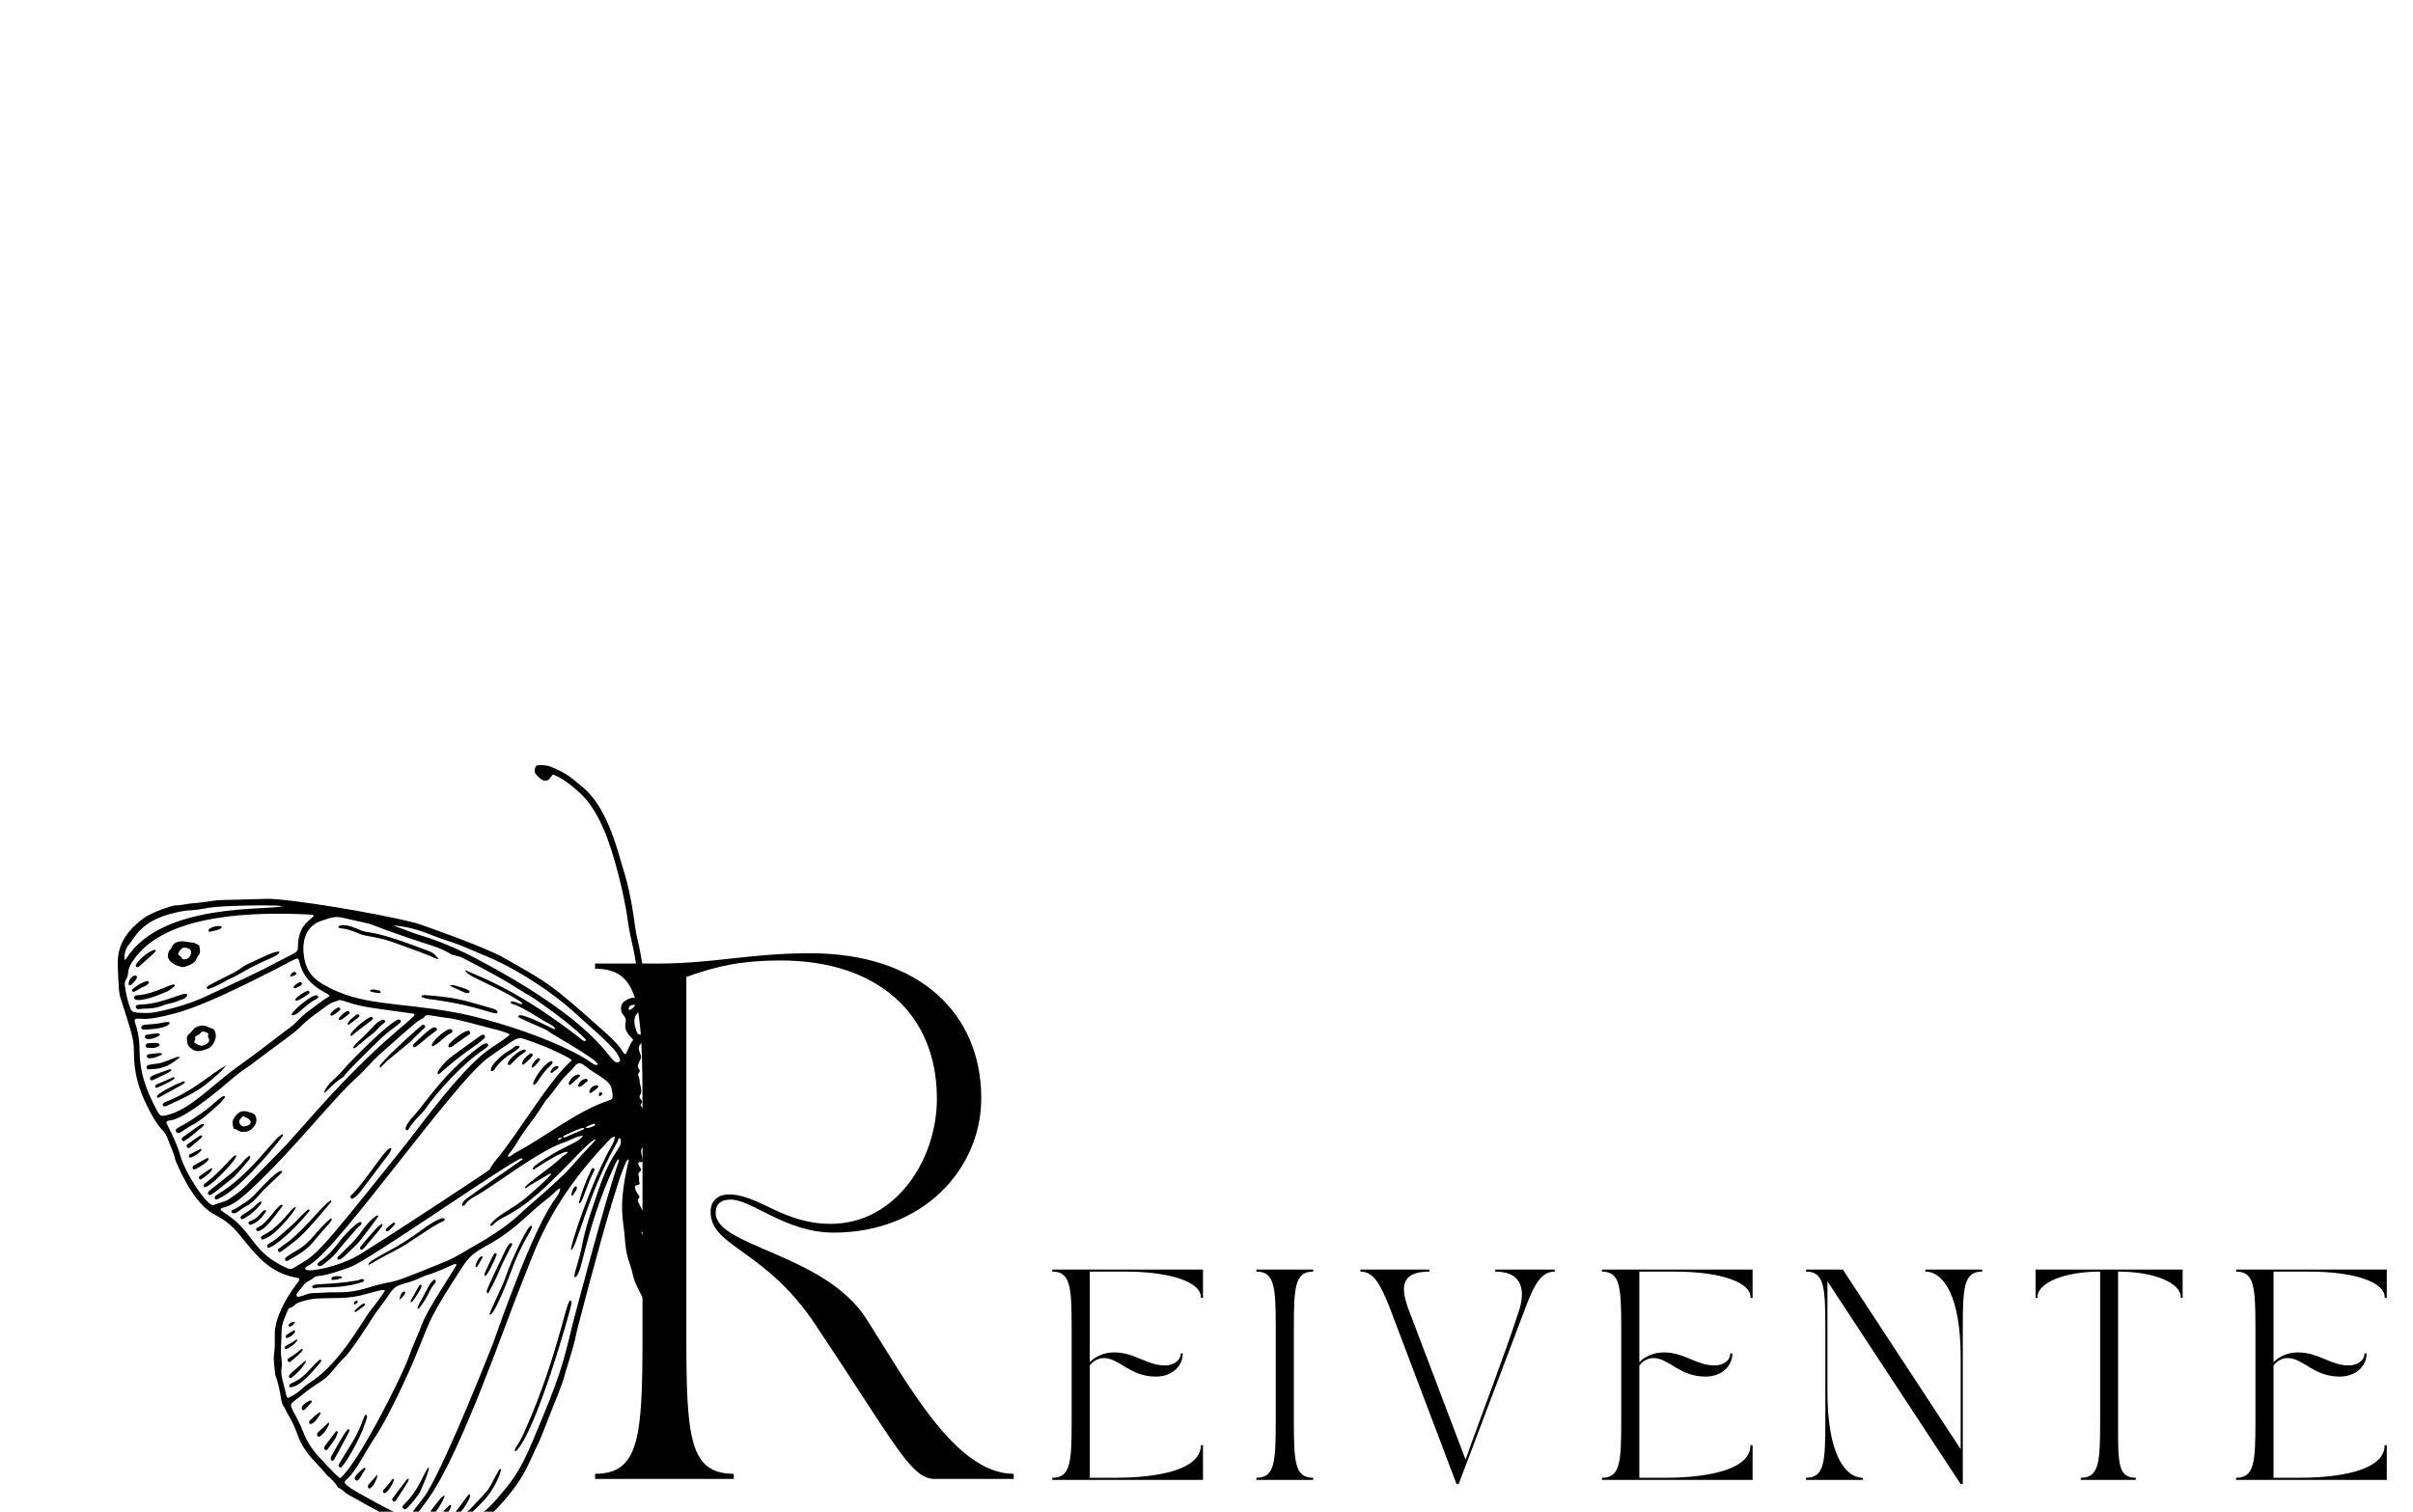 <svg xmlns="http://www.w3.org/2000/svg" xmlns:xlink="http://www.w3.org/1999/xlink" width="268" zoomAndPan="magnify" viewBox="0 0 200.88 126" height="168" preserveAspectRatio="xMidYMid meet" version="1.0"><defs><g/><clipPath id="010ba46a11"><path d="M 9.75 62.59 L 53.973 62.59 L 53.973 125.961 L 9.75 125.961 Z M 9.75 62.59 " clip-rule="nonzero"/></clipPath><clipPath id="63da5374ba"><path d="M 38 122 L 42 122 L 42 125.961 L 38 125.961 Z M 38 122 " clip-rule="nonzero"/></clipPath><clipPath id="a449d72f14"><path d="M 37 124 L 40 124 L 40 125.961 L 37 125.961 Z M 37 124 " clip-rule="nonzero"/></clipPath><clipPath id="9bc3b31731"><path d="M 35 124 L 38 124 L 38 125.961 L 35 125.961 Z M 35 124 " clip-rule="nonzero"/></clipPath><clipPath id="d024f02312"><path d="M 36 125 L 38 125 L 38 125.961 L 36 125.961 Z M 36 125 " clip-rule="nonzero"/></clipPath><clipPath id="d7a23c25e8"><path d="M 33 122 L 36 122 L 36 125.961 L 33 125.961 Z M 33 122 " clip-rule="nonzero"/></clipPath><clipPath id="974bb3ff1d"><path d="M 32 123 L 34 123 L 34 125.961 L 32 125.961 Z M 32 123 " clip-rule="nonzero"/></clipPath></defs><g fill="#000000" fill-opacity="1"><g transform="translate(48.221, 123.234)"><g><path d="M 1.289 0 L 12.84 0 L 12.84 -0.43 C 9.148 -0.43 8.891 -3.48 8.891 -11.938 L 8.891 -41.828 C 11.508 -42.773 13.57 -43.203 16.75 -43.203 C 24.738 -43.203 29.762 -38.824 29.762 -31.695 C 29.762 -26.539 26.281 -21.258 20.914 -21.258 C 16.922 -21.258 14.945 -23.707 12.41 -23.707 C 11.637 -23.707 10.91 -23.277 10.91 -22.246 C 10.91 -19.324 15.461 -19.152 19.625 -12.883 C 26.41 -2.707 27.613 0 29.59 0 L 36.16 0 L 36.16 -0.43 C 31.266 -0.43 27.27 -8.074 23.879 -13.355 C 20.398 -18.766 11.336 -19.367 11.336 -22.16 C 11.336 -23.148 12.066 -23.277 12.582 -23.277 C 14.387 -23.277 17.137 -20.527 21.172 -20.527 C 28.645 -20.527 33.457 -25.855 33.457 -31.738 C 33.457 -38.738 28.344 -43.805 19.195 -43.805 C 14.215 -43.805 11.168 -42.945 6.441 -42.945 L 1.289 -42.945 L 1.289 -42.516 C 4.98 -42.516 5.238 -39.469 5.238 -31.008 L 5.238 -11.938 C 5.238 -3.48 4.98 -0.43 1.289 -0.43 Z M 1.289 0 "/></g></g></g><g clip-path="url(#010ba46a11)"><path fill="#000000" d="M 96.633 79.164 C 96.613 79.402 96.566 79.461 96.328 79.504 C 95.973 79.57 95.617 79.652 95.262 79.66 C 94.543 79.68 93.824 79.758 93.105 79.797 C 92.156 79.848 89.211 79.312 88.328 79.109 C 86.324 78.645 83.836 77.965 80.172 76.473 C 79.121 76.047 80.305 75.543 78.582 73.465 C 78.152 72.941 77.344 72.793 77.223 72.559 C 77.84 72.203 80.832 71.625 81.477 71.516 C 82.949 71.273 85.305 71.285 86.75 71.352 C 90.539 71.523 91.023 72.008 91.789 72.125 C 92.77 72.281 93.48 72.707 95.355 73.844 C 96.504 74.539 96.375 74.816 96.535 74.891 C 96.781 75.004 97.016 74.926 96.633 79.164 Z M 95.891 86.586 C 95.828 86.719 95.738 86.793 95.586 86.793 C 92.137 86.801 93.586 86.645 90.945 86.402 C 90.391 86.352 89.863 86.188 89.352 85.992 C 87.969 85.473 86.547 85.039 85.211 84.402 C 84.695 84.156 84.191 83.887 83.664 83.672 C 82.996 83.406 82.406 82.98 81.711 82.77 C 79.996 82.254 78.883 81.207 77.719 81 C 77.289 80.926 77.68 80.746 78.461 79.727 C 79.766 78.02 79.277 76.559 79.855 76.879 C 81.926 78.02 90.516 80.621 93.672 80.309 C 95.379 80.137 94.066 80.355 95.996 80.109 C 96.18 80.086 96.504 79.957 96.504 80.242 C 96.508 81.191 97.09 84.012 95.891 86.586 Z M 94.004 92.973 C 93.629 94.281 93.086 95.777 92.266 96.859 C 90.844 98.734 90.586 101.418 87.754 103.625 C 87.219 104.043 86.68 104.086 86.059 103.863 C 84.992 103.484 83.215 102.305 82.336 101.594 C 79.539 99.316 79.633 99.23 78.695 98.328 C 78.215 97.867 77.523 97.258 77.484 97.207 C 76.93 96.516 75.273 94.883 74.086 93.367 C 72.672 91.566 71.316 90.27 71.312 90.266 C 70.258 89.176 69.633 88.344 67.832 87.086 C 67.336 86.738 66.723 86.41 66.562 85.734 C 67.52 85.098 69.012 84.867 70.098 84.438 C 71.262 83.98 71.391 83.934 71.426 84.164 C 71.512 84.742 72.102 83.902 77.988 88.387 C 81.559 91.105 87.891 95.156 91.941 96.016 C 92.043 96.039 92.406 96.078 92.562 96.039 C 92.875 95.961 92.84 95.461 92.512 95.508 C 91.02 95.734 85.945 92.98 84.641 92.25 C 82.09 90.82 78.684 88.301 75.828 86.277 C 71.66 83.324 70.57 84.273 73.898 83.004 C 74.117 82.918 74.559 82.641 74.812 82.543 C 76.668 81.832 76.625 81.234 77.344 81.398 C 78.062 81.562 78.945 81.992 79.336 82.23 C 80.637 83.027 81.164 82.977 82.5 83.637 C 85.613 85.176 85.559 85.184 89.742 86.656 C 90.586 86.953 91.344 86.938 92.543 87.137 C 94.391 87.441 94.254 87.238 95.504 87.348 C 94.051 91.457 94.762 90.344 94.004 92.973 Z M 86.352 106.414 C 86.215 106.531 86.09 106.477 85.906 106.402 C 85.461 106.398 85.02 106.34 84.578 106.32 C 83.332 106.262 82.098 106.316 80.848 106.367 C 79.391 106.43 77.93 106.332 76.48 106.188 C 75.469 106.086 74.223 105.625 73.254 105.301 C 70.762 104.473 70.867 104.301 69.176 103.566 C 68.883 103.438 68.727 103.355 66.102 101.316 C 64.188 99.828 64.348 99.797 61.609 97.043 C 61.379 96.812 61.145 96.59 60.91 96.371 C 60.777 96.246 60.527 96.105 60.523 95.902 C 60.711 95.84 61.109 96.309 61.238 96.434 C 61.551 96.73 61.848 97.043 62.16 97.344 C 62.996 98.156 63.887 98.918 64.875 99.543 C 65.008 99.625 65.266 99.773 65.32 99.625 C 65.379 99.465 65.102 99.328 65.059 99.297 C 64.371 98.84 63.73 98.328 63.125 97.77 C 62.766 97.438 62.418 97.098 62.062 96.762 C 61.832 96.539 61.602 96.32 61.367 96.098 C 61.238 95.977 61.109 95.855 60.98 95.734 C 60.918 95.676 60.672 95.473 60.852 95.438 C 60.926 95.418 61.195 95.652 61.266 95.695 C 61.426 95.801 61.582 95.906 61.742 96.012 C 62.258 96.363 62.754 96.742 63.234 97.141 C 64.008 97.773 64.742 98.457 65.582 99.004 C 66.047 99.305 66.535 99.562 67.047 99.777 C 68.062 100.203 68.285 100.355 68.391 100.195 C 68.43 100.141 68.383 100.082 68.332 100.055 C 67.492 99.641 66.57 99.289 65.797 98.754 C 64.895 98.133 64.074 97.379 63.203 96.711 C 62.895 96.473 62.586 96.238 62.273 96.004 C 62.094 95.863 61.91 95.727 61.727 95.59 C 61.668 95.547 61.195 95.25 61.309 95.184 C 61.418 95.121 61.906 95.398 62.02 95.453 C 62.746 95.82 63.402 96.348 64.051 96.836 C 65.363 97.832 66.43 98.297 66.527 98.32 C 66.781 98.379 66.855 98.215 66.625 98.09 C 64.598 96.965 64.566 96.625 62.727 95.434 C 61.836 94.855 62.305 95.238 59.352 93.684 C 58.957 93.473 59.09 93.383 59.371 93.473 C 60.27 93.762 61.148 94.121 61.961 94.605 C 62.246 94.777 62.523 94.961 62.801 95.145 C 62.926 95.227 63.051 95.312 63.18 95.395 C 63.242 95.434 63.402 95.59 63.488 95.539 C 63.617 95.461 63.465 95.398 63.465 95.324 C 63.461 95.293 63.426 95.25 63.426 95.215 C 63.668 95.223 63.98 95.496 64.184 95.617 C 64.941 96.066 65.707 96.488 66.488 96.887 C 67.91 97.605 69.25 98.477 70.66 99.223 C 70.664 99.227 77.496 102.75 78.156 103.059 C 80.074 103.957 82.867 104.809 84.648 104.836 C 85.355 104.844 86.227 105.633 86.352 106.414 Z M 86.711 107.438 C 86.957 108.426 87.922 110.746 86.746 114.398 C 86.148 116.258 83.906 119.906 83.262 120.727 C 83.141 120.879 83.074 120.887 82.926 120.793 C 82.426 120.484 81.914 120.191 81.422 119.871 C 78.93 118.246 77.023 115.988 75.734 114.895 C 75.574 114.758 73.57 112.59 71.473 109.703 C 71.035 109.102 69.586 106.816 68.402 105.031 C 66.824 102.652 66.797 102.863 66.855 102.641 C 67.188 102.727 67.965 103.637 69.609 104.414 C 71.246 105.191 71.477 105.191 72.008 105.785 C 74.949 109.082 75.547 109.148 77.52 110.883 C 79.215 112.371 85.641 116.211 85.883 115.512 C 85.922 115.402 85.875 115.199 85.793 115.145 C 85.449 114.93 85.648 115.398 81.738 113.113 C 79.387 111.738 79.191 111.602 78.301 110.887 C 78.277 110.867 72.59 106.324 72.656 105.766 C 73.055 105.703 74.762 106.688 77.328 106.785 C 79.055 106.848 80.137 107.043 81.703 106.871 C 82.742 106.758 83.789 106.773 84.832 106.793 C 85.324 106.801 85.805 106.938 86.285 107.043 C 86.504 107.086 86.648 107.191 86.711 107.438 Z M 81.188 122.879 C 81.004 123.082 80.797 123.109 80.566 123.027 C 79.195 122.535 78.145 121.812 76.895 121.102 C 76.672 120.977 74.898 119.461 74.617 119.211 C 73.562 118.254 72.555 117.062 71.66 115.898 C 70.703 114.645 70.855 115 70.648 114.672 C 69.887 113.449 69.984 113.922 68.203 111.043 C 68.152 110.957 68.148 110.949 68.152 110.957 C 68.102 110.875 67.738 110.324 65.762 107.262 C 65.527 106.898 65.777 107.121 64.789 105.586 C 63.68 103.863 63.969 104.09 63 102.473 C 58.902 95.648 58.992 96.285 59.039 95.973 C 59.062 95.832 58.938 95.734 58.852 95.629 C 58.324 94.969 58.367 95.09 58.465 94.973 C 59.531 95.59 62.523 98.762 63.383 99.672 C 64.934 101.316 65.281 101.105 65.934 102.246 C 66.598 103.395 66.43 102.961 69.266 107.289 C 71.73 111.051 71.625 110.84 73.648 113.328 C 74.824 114.777 79.875 119.82 82.312 121.066 C 82.445 121.137 82.609 121.145 82.719 121.285 C 82.371 121.785 81.508 122.523 81.188 122.879 Z M 76.805 124.578 C 76.031 124.406 74.777 124.422 73.477 123.523 C 70.699 121.609 69.137 120.465 65.668 116.18 C 65.051 115.414 64.891 114.895 63.172 111.762 C 61.555 108.801 61.41 107.781 60.543 105.758 C 59.895 104.246 60.129 104.375 59.883 103.703 C 59.461 102.555 57.961 98.375 57.074 96.777 C 56.891 96.441 57.09 96.355 57.156 96.418 C 57.52 96.77 58.633 99.09 58.977 99.961 C 60.492 103.793 60.285 103.766 61.078 105.191 C 61.078 104.66 61.047 104.605 59.742 101.102 C 58.406 97.516 58.262 97.809 58.172 97.562 C 58.035 97.18 57.832 96.824 57.617 96.484 C 57.52 96.332 57.418 96.18 57.32 96.027 C 57.293 95.984 57.188 95.871 57.191 95.816 C 57.223 95.578 57.395 95.828 57.445 95.895 C 57.586 96.074 57.734 96.238 57.848 96.434 C 60.953 101.832 60.582 102.516 61.496 103.234 C 61.543 103.066 61.457 102.93 61.391 102.801 C 59.906 99.922 60.238 99.703 57.566 95.445 C 57.781 95.406 57.887 95.504 57.977 95.625 C 63.117 102.398 65.492 109.305 73.055 118.375 C 73.859 119.336 73.855 119.133 74.32 119.598 C 76.184 121.457 77.973 122.473 80.41 123.555 C 79.766 124.387 78.438 124.945 76.805 124.578 Z M 56.887 95.238 C 56.867 95.207 56.789 94.852 56.82 94.852 C 56.969 94.828 57.031 94.934 57.113 95.008 C 57.152 95.043 57.207 95.113 57.145 95.145 C 57.066 95.184 57.031 95.25 57.043 95.336 C 56.98 95.34 56.926 95.301 56.887 95.238 Z M 56.875 88.391 L 56.871 88.414 C 56.844 88.402 56.848 88.395 56.875 88.391 Z M 57.055 87.859 C 57.688 86.812 58.293 85.734 59.082 84.793 C 60.16 83.508 61.48 82.426 62.758 81.352 C 63.09 81.07 63.422 80.793 63.758 80.52 C 63.941 80.363 64.125 80.211 64.312 80.059 C 64.375 80.008 64.523 79.832 64.598 79.82 C 64.648 79.812 64.691 79.824 64.723 79.859 C 64.672 80 64.5 80.062 64.398 80.168 C 61.586 83.09 60.836 83.078 57.195 88.082 C 57.113 88.199 57.062 88.359 56.891 88.375 C 56.848 88.172 56.961 88.016 57.055 87.859 Z M 66.449 78.176 C 67.066 77.574 67.793 77.121 68.488 76.633 C 68.621 76.539 68.801 76.48 68.664 76.703 C 68.602 76.805 68.41 76.898 68.316 76.973 C 68.125 77.121 67.934 77.266 67.746 77.418 C 67.488 77.613 67.234 77.809 66.98 78.008 C 66.828 78.129 66.676 78.254 66.52 78.371 C 66.52 78.371 66.516 78.371 66.516 78.371 C 66.332 78.512 65.188 79.734 64.996 79.562 C 64.883 79.461 66.297 78.324 66.449 78.176 Z M 60.105 92.543 C 57.867 91.219 57.848 91.605 57.801 91.285 C 57.738 90.871 57.848 89.867 58 89.492 C 58.047 89.379 58.141 89.316 58.242 89.262 C 60.551 87.926 60.059 88.113 60.797 88.637 C 61.328 89.016 61.75 89.504 62.113 90.043 C 62.723 90.938 63.297 91.855 63.832 92.801 C 66.211 97.004 66.637 96.398 60.105 92.543 Z M 61.227 88.344 C 60.469 87.852 60.305 88.012 65.434 86.07 C 65.586 86.012 65.777 85.938 65.91 86.082 C 65.957 86.133 65.961 86.25 66.016 86.316 C 66.082 86.406 66.199 86.473 66.289 86.535 C 66.879 86.949 67.426 87.426 68.027 87.824 C 71.352 90.023 78.992 101.344 85.383 104.129 C 86.48 104.609 82.445 104.453 78.469 102.699 C 76.047 101.629 74.586 100.684 74.168 100.484 C 73.055 99.957 70.988 98.891 69.133 97.832 C 67.914 97.137 66.602 96.625 65.863 95.344 C 64.586 93.117 62.574 89.219 61.227 88.344 Z M 74.938 73.379 C 75.301 73.199 76.723 72.875 77.797 73.508 C 78.758 74.078 79.34 75.242 79.152 76.492 C 78.766 79.09 77.238 80.754 75.57 81.625 C 72.895 83.02 67.848 84.719 64.547 85.871 C 59.559 87.605 59.652 88.152 59.562 87.59 C 59.547 87.504 59.547 87.438 59.625 87.395 C 62.832 85.625 67.367 84.023 67.535 83.793 C 67.828 83.398 68.527 83.363 68.527 83.066 C 67.645 83.23 60.695 86.363 60.695 86.363 C 60.594 86.18 60.805 86.148 61.512 85.586 C 61.516 85.582 63.688 83.848 63.715 83.801 C 63.762 83.715 63.699 83.664 63.625 83.68 C 63.43 83.707 63.277 83.805 63.117 83.91 C 62.547 84.289 62.008 84.723 61.461 85.133 C 61.215 85.316 60.973 85.496 60.73 85.68 C 60.586 85.785 60.445 85.895 60.301 86 C 60.148 86.109 59.965 86.148 60.078 85.949 C 60.203 85.727 60.469 85.516 60.648 85.328 C 61.059 84.906 61.488 84.504 61.926 84.105 C 62.305 83.758 62.691 83.418 63.07 83.066 C 63.242 82.91 63.594 82.672 63.676 82.441 C 63.684 82.422 63.715 82.383 63.688 82.363 C 63.461 82.18 63.312 82.391 61.062 84.305 C 60.949 84.402 60.84 84.508 60.699 84.559 C 60.824 84.461 60.91 84.176 62.312 82.895 C 63.988 81.363 64.098 81.121 65.234 80.184 C 68.086 77.844 70.297 75.68 74.938 73.379 Z M 80.688 70.961 C 81.723 70.734 81.32 70.625 84.41 70.203 C 85.449 70.062 85.277 70.281 87.809 70.012 C 89.297 69.855 90.488 69.922 92.652 70.438 C 93.191 70.566 93.676 70.824 94.156 71.102 C 94.934 71.547 95.496 72.211 96.031 72.902 C 96.441 73.434 96.566 73.582 96.582 73.809 C 96.465 73.922 96.422 73.758 96.16 73.605 C 92.633 71.535 93.348 71.902 92.125 71.543 C 89.238 70.703 86.219 70.801 84.008 70.773 C 81.426 70.746 80.969 71.223 80.551 71.062 C 80.602 71.023 80.641 70.969 80.688 70.961 Z M 55.758 83.668 C 55.785 83.637 55.805 83.598 55.832 83.59 C 56.047 83.543 56.203 83.684 56.188 83.902 C 56.184 83.973 56.078 84.039 56.023 84 C 55.922 83.926 55.75 83.793 55.758 83.668 Z M 55.727 90.777 C 55.598 91.031 55.398 91.234 55.211 91.441 C 55.031 91.641 55.297 91.613 55.328 91.746 C 55.375 91.93 54.914 91.988 55.137 92.234 C 55.176 92.277 55.145 92.332 55.133 92.387 C 55.117 92.445 55.082 92.539 55.141 92.582 C 55.199 92.621 55.281 92.586 55.336 92.562 C 55.367 92.551 55.457 92.496 55.477 92.551 C 55.504 92.617 55.418 92.672 55.383 92.715 C 55.328 92.789 55.266 92.859 55.191 92.914 C 55.145 92.953 55.012 93.031 55.059 93.113 C 55.199 93.363 55.008 93.461 54.859 93.566 C 54.707 93.672 54.703 93.859 54.594 93.992 C 54.312 94.324 54.148 94.336 53.859 94.016 C 53.426 93.531 54.047 93.422 53.598 92.941 C 53.547 92.887 53.461 92.793 53.48 92.762 C 53.613 92.48 53.445 92.297 53.309 92.094 C 53.246 92 53.488 91.902 53.422 91.75 C 53.363 91.613 53.195 91.52 53.219 91.355 C 53.242 91.172 53.484 91.191 53.266 90.348 C 53.203 90.105 53.234 89.84 53.102 89.605 C 53.012 89.449 53.336 89.293 53.207 89.137 C 52.82 88.676 53.453 88.359 53.32 87.949 C 53.16 87.461 52.957 87.219 53.523 86.773 C 53.629 87.012 53.59 87.262 53.742 87.434 C 53.906 87.613 53.891 87.863 54.004 88.055 C 54.18 88.352 54.078 88.625 54.238 88.914 C 54.582 89.543 54.031 89.57 54.176 89.805 C 54.289 89.988 54.352 90.18 54.379 90.391 C 54.398 90.551 54.754 90.395 54.727 90.211 C 54.676 89.863 54.832 89.539 54.844 89.215 C 54.852 88.895 54.859 88.574 54.832 88.258 C 54.812 88 54.746 87.672 54.898 87.438 C 55.039 87.211 55.273 87.082 54.957 86.848 C 55.137 86.785 55.242 86.82 55.348 86.871 C 55.762 87.082 54.965 87.605 55.461 87.664 C 55.711 87.691 55.57 87.832 55.297 88.469 C 55.168 88.77 55.719 88.457 55.586 88.781 C 55.359 89.324 55.203 89.422 55.449 89.5 C 55.766 89.605 54.902 90.242 55.141 90.398 C 55.215 90.449 55.277 90.324 55.34 90.43 C 55.375 90.484 55.332 90.547 55.316 90.598 C 55.273 90.711 55.145 90.789 55.102 90.902 C 55.086 90.949 55.086 90.98 55.133 90.996 C 55.262 91.039 55.242 91.039 55.703 90.535 C 55.848 90.625 55.758 90.715 55.727 90.777 Z M 55.5 99.41 C 55.32 99.746 55.484 100.102 55.434 100.445 C 55.32 101.227 54.27 102.348 54.75 102.316 C 54.84 102.309 54.91 102.23 54.984 102.199 C 55.043 102.348 54.473 102.906 54.844 102.922 C 55.078 102.934 54.895 103.172 54.691 103.445 C 54.617 103.547 54.598 103.633 54.695 103.742 C 54.797 103.859 54.645 103.938 54.617 104.039 C 54.559 104.262 54.789 104.195 55.039 104.164 C 55.094 104.293 54.996 104.367 54.652 104.797 C 54.73 105.027 55.008 104.785 55.219 104.906 C 55.051 105.117 54.875 105.332 54.711 105.551 C 54.633 105.652 54.695 105.75 54.852 105.734 C 55.18 105.707 54.98 105.996 55.02 106.141 C 55.098 106.449 55.047 106.75 54.922 107.035 C 54.789 107.344 54.727 107.234 54.508 107.074 C 54.285 106.914 54.227 106.629 54.016 106.461 C 53.953 106.406 54.031 106.367 54.066 106.328 C 54.316 106.051 53.773 106.09 53.645 105.723 C 53.605 105.609 53.926 105.777 53.938 105.789 C 54.016 105.848 54.094 105.809 54.117 105.73 C 54.141 105.656 53.977 105.48 53.941 105.418 C 53.902 105.348 53.816 105.254 53.863 105.172 C 54.055 104.852 53.531 104.824 53.652 104.617 C 53.699 104.531 53.777 104.562 53.852 104.586 C 53.879 104.594 53.918 104.578 53.961 104.574 C 53.98 104.281 53.609 103.926 53.84 103.945 C 53.938 103.953 54.043 104.109 54.133 103.961 C 54.246 103.77 53.891 103.777 53.336 102.633 C 53.57 102.645 53.605 102.992 53.871 102.996 C 54.027 102.711 53.387 102.219 53.5 101.98 C 53.543 101.883 53.68 102 53.801 102.016 C 53.969 102.035 53.887 101.852 53.785 101.719 C 53.672 101.566 53.543 101.422 53.605 101.203 C 53.633 101.105 53.551 101.031 53.508 100.945 C 53.039 100.066 52.977 99.992 53.164 99.836 C 53.355 99.676 52.926 99.504 52.84 98.98 C 52.816 98.824 52.84 98.777 53.043 98.746 C 53.156 98.727 53.254 98.672 53.215 98.574 C 53.129 98.371 53.223 98.16 53.137 97.961 C 53.078 97.82 53.121 97.711 53.25 97.617 C 53.492 97.438 53.172 97.289 53.113 96.961 C 53.098 96.859 53.152 96.809 53.301 96.832 C 53.707 96.887 53.281 96.184 53.352 95.844 C 53.469 95.27 53.832 95.809 53.801 95.895 C 53.699 96.184 53.906 96.43 53.902 96.711 C 53.898 96.969 53.883 97.238 54.008 97.488 C 54.035 97.551 54.039 97.648 54.008 97.711 C 53.789 98.156 54.031 98.547 54.152 98.949 C 54.422 99.867 53.945 99.84 54.117 100.082 C 54.383 100.453 54.148 100.801 54.113 101.176 C 54.113 101.207 54.188 101.344 54.27 101.262 C 54.477 101.059 54.613 100.809 54.742 100.555 C 54.871 100.305 54.59 99.852 54.785 99.555 C 54.867 99.43 54.664 99.488 54.566 98.375 C 54.555 98.227 54.559 98.121 54.656 98.016 C 54.914 97.746 54.297 97.609 54.75 96.973 C 55.008 96.605 54.547 96.676 54.758 96.238 C 54.852 96.039 54.895 95.844 54.809 95.633 C 54.805 95.621 54.848 95.586 54.867 95.562 C 54.891 95.586 54.934 95.602 54.941 95.629 C 55.199 96.348 54.691 96.777 55.145 96.953 C 55.18 96.965 55.184 97.09 55.184 97.16 C 55.184 97.254 55.152 97.367 55.258 97.41 C 55.398 97.473 55.406 97.578 55.367 97.688 C 55.207 98.145 55.312 98.617 55.289 99.078 C 55.285 99.16 55.309 99.234 55.398 99.246 C 55.504 99.262 55.531 99.355 55.5 99.41 Z M 55.223 104.902 L 55.219 104.891 C 55.223 104.891 55.227 104.891 55.23 104.887 C 55.227 104.895 55.227 104.898 55.223 104.902 Z M 52.781 85.062 C 52.801 84.172 53.883 83.961 53.629 84.277 C 53.5 84.438 53.746 84.562 53.637 84.695 C 53.516 84.844 53.641 84.93 53.703 85.043 C 53.809 85.234 53.855 85.418 53.645 85.594 C 53.539 85.688 53.578 85.777 53.73 85.84 C 53.816 85.875 53.918 85.883 53.977 85.961 C 54.141 86.176 53.824 86.168 53.48 86.219 C 53.16 86.23 53.031 86.168 52.965 85.945 C 52.879 85.656 52.773 85.371 52.781 85.062 Z M 52.434 84.156 C 52.395 84.184 52.289 84.121 52.305 84.035 C 52.355 83.797 52.492 83.719 52.855 83.727 C 52.77 83.934 52.586 84.031 52.434 84.156 Z M 54.672 85.848 C 54.93 85.832 55.09 85.719 55.012 85.469 C 55 85.438 55.027 85.395 55.031 85.359 C 55.051 85.258 55.23 85.191 55.121 85.074 C 55.027 84.969 54.895 85.086 54.734 84.996 C 55.102 84.613 55.102 84.633 54.801 84.516 C 54.719 84.48 54.699 84.387 54.77 84.336 C 55.121 84.078 55.207 83.996 55.344 84.125 C 55.438 84.219 55.543 84.301 55.574 84.461 C 55.359 84.719 55.133 84.895 55.453 84.988 C 55.504 85.004 55.555 85.012 55.605 85.027 C 55.613 85.031 55.617 85.07 55.609 85.082 C 55.438 85.266 55.648 85.473 55.562 85.676 C 55.305 86.27 55.289 86.289 54.633 86.168 C 54.32 86.113 54.246 86.102 54.246 86.016 C 54.246 85.812 54.609 85.852 54.672 85.848 Z M 47.805 106.43 C 48.477 106.375 48.547 102.715 51.164 97.039 C 51.242 96.875 51.309 96.699 51.496 96.574 C 51.492 96.656 51.504 96.715 51.488 96.762 C 50.469 99.547 47.695 110.109 47.695 110.113 C 46.738 114.039 46.598 114.648 44.301 120.102 C 43.234 122.637 42.594 123.375 41.75 124.398 C 40.656 125.73 39.867 126.5 38.062 127.027 C 37.258 127.262 36.723 127.062 35.047 126.668 C 34.223 126.473 34.664 126.238 35.656 124.824 C 38.449 120.852 42.121 110.023 43.348 107.059 C 44.465 104.363 45.539 100.367 50.625 95.059 C 50.77 94.91 50.902 94.75 51.16 94.695 C 51.133 94.984 51.031 95.227 50.902 95.453 C 49.168 98.465 47.305 104.188 47.516 104.16 C 47.922 104.113 48.883 99.656 51.156 95.523 C 51.266 95.324 51.402 95.137 51.453 94.91 C 51.461 94.871 51.598 94.773 51.637 94.949 C 51.809 95.719 50.91 95.816 49.766 99.23 C 49.258 100.746 48.699 102.246 48.414 103.832 C 48.191 105.051 47.688 106.203 47.805 106.43 Z M 34.191 126.145 C 34.113 126.262 34.016 126.281 33.898 126.258 C 33.434 126.168 32.973 126.074 32.535 125.871 C 32.105 125.676 29.574 124.293 29.199 124.035 C 28.516 123.555 28.527 123.531 28.945 123.148 C 29.605 122.547 30.531 120.703 31.133 119.824 C 32.207 118.266 33.953 114.508 34.664 112.742 C 35.895 109.68 35.789 109.684 38.496 105.508 C 39.637 103.746 40.566 104.195 43.281 101.828 C 44.023 101.18 44.734 100.492 45.52 99.895 C 46.172 99.402 46.391 99.016 46.617 99.035 C 46.41 100.25 45.574 98.992 41.02 111.902 C 40.961 112.07 37.219 121.582 35.512 124.363 C 35.121 124.996 34.609 125.535 34.191 126.145 Z M 28.262 123.172 C 27.641 122.672 27.02 121.918 26.734 121.633 C 26.043 120.938 25.496 120.148 25.156 119.219 C 24.949 118.648 24.637 118.121 24.359 117.578 C 24.082 117.031 24.09 117 24.566 116.648 C 25.129 116.23 25.652 115.754 26.25 115.383 C 27.309 114.723 27.246 114.664 28.039 113.746 C 28.691 112.992 28.645 113.16 28.965 112.738 C 30.281 111.012 30.926 109.773 31.441 109.121 C 31.805 108.656 32.141 108.172 32.473 107.688 C 33.043 106.852 33.578 107.148 35.176 106.375 C 35.648 106.148 35.84 106.238 37.656 105.383 C 37.684 105.371 37.895 105.285 37.918 105.328 C 37.938 105.355 37.965 105.402 37.953 105.422 C 37.453 106.301 35.52 109.156 35.09 110.344 C 34.773 111.219 34.344 112.047 34.043 112.934 C 33.461 114.668 29.629 122.184 28.262 123.172 Z M 23.938 116.488 C 23.746 116.391 23.809 116.207 23.582 115.418 C 23.16 113.953 23.527 114.148 23.391 113.277 C 23.27 112.496 23.402 111.719 23.395 110.938 C 23.391 110.297 23.691 109.727 23.926 109.145 C 23.953 109.074 23.992 108.996 24.074 108.984 C 24.297 108.949 24.434 108.793 24.59 108.656 C 24.789 108.48 25.738 108.238 26.219 108.207 C 27.711 108.105 28.84 108.301 30.5 107.809 C 30.848 107.707 31.195 107.617 31.547 107.535 C 31.688 107.504 31.836 107.445 32.02 107.535 C 31.609 108.16 30.965 109.008 30.812 109.184 C 30.293 109.77 28.309 113.598 25.773 115.191 C 25.051 115.648 25 115.977 23.938 116.488 Z M 25.266 107.035 C 25.496 106.746 25.883 106.684 26.133 106.414 C 26.273 106.262 26.652 106.504 29.133 105.57 C 30.723 104.973 40.973 97.758 43.258 96.551 C 43.324 96.516 43.402 96.504 43.496 96.582 C 38.23 100.242 40.824 98.457 38.832 99.855 C 38.367 100.184 38.41 100.473 38.488 100.477 C 38.754 100.496 38.578 100.164 39.602 99.629 C 40.934 98.926 44.742 95.938 46.828 95.227 C 47.574 94.973 48.148 94.57 48.5 94.668 C 47.977 95.344 46.805 95.445 44.484 97.141 C 44.43 97.18 44.266 97.391 44.309 97.414 C 44.414 97.465 44.375 97.473 44.645 97.293 C 44.945 97.094 46.938 95.797 47.246 95.992 C 47.164 96.16 46.98 96.207 46.859 96.32 C 45.426 97.641 43.426 98.855 43.699 98.996 C 43.77 99.031 43.824 98.922 44.074 98.77 C 45.969 97.645 45.719 97.793 45.848 97.793 C 45.848 98.012 43.988 99.598 43.816 99.75 C 42.707 100.707 41.492 101.148 40.848 101.945 C 40.805 102 40.734 102.07 40.824 102.133 C 40.852 102.152 40.938 102.129 40.969 102.094 C 41.562 101.5 41.762 101.559 42.832 100.902 C 43.125 100.723 43.406 100.527 43.684 100.32 C 45.055 99.297 46.258 98.059 47.453 96.836 C 47.906 96.367 48.355 95.895 48.836 95.449 C 48.984 95.312 49.137 95.168 49.309 95.059 C 49.336 95.039 49.465 94.941 49.5 94.949 C 49.605 94.98 49.41 95.148 49.367 95.195 C 49.293 95.273 49.215 95.355 49.141 95.438 C 49.004 95.582 48.867 95.73 48.727 95.875 C 48.523 96.098 48.324 96.316 48.125 96.539 C 47.707 97.004 47.305 97.48 46.855 97.914 C 45.859 98.879 44.801 99.777 43.758 100.691 C 43.184 101.195 42.227 102.273 39.336 103.875 C 38.914 104.109 37.902 104.766 37.195 105.055 C 33.48 106.582 32.973 106.738 32.41 106.84 C 30.523 107.176 30.008 107.715 27.898 107.68 C 27.219 107.668 26.539 107.742 25.859 107.754 C 25.531 107.762 24.809 108.188 24.672 108.008 C 24.562 107.863 24.672 107.785 25.266 107.035 Z M 24.402 105.652 C 24.23 105.762 24.062 105.766 23.867 105.676 C 20.895 104.359 21.121 102.699 18.773 101.148 C 18.633 101.055 18.492 100.957 18.355 100.855 C 18.289 100.805 18.316 100.703 18.395 100.672 C 18.738 100.523 19.215 100.609 20.684 99.25 C 24.48 95.742 27.551 91.664 29.742 89.703 C 30.289 89.215 30.902 88.441 31.672 87.762 C 34.734 85.035 34.812 85.004 35.172 84.852 C 35.398 84.75 35.164 84.492 35.973 84.633 C 38.137 85.012 36.617 84.555 41.684 85.906 C 41.902 85.965 42.113 86.055 42.328 86.133 C 42.348 86.145 42.359 86.191 42.379 86.234 C 42.203 86.434 41.008 87.219 40.859 87.316 C 38.508 88.84 34.949 93.836 33.629 95.488 C 25.812 105.262 26.48 104.344 24.402 105.652 Z M 17.75 100.41 C 17.273 100.633 15.379 97.793 14.973 96.324 C 14.586 94.93 13.781 93.664 13.793 93.496 C 14.094 93.109 14.203 94.074 18.387 90.641 C 19.148 90.012 19.574 89.562 20.711 88.812 C 21.078 88.57 20.492 88.953 22.719 87.312 C 24.645 85.891 24.555 85.965 25.164 85.367 C 25.816 84.723 26.602 84.246 27.324 83.691 C 27.574 83.5 27.891 83.484 28.156 83.34 C 28.258 83.285 28.871 83.492 28.922 83.512 C 30.105 83.922 31.211 84.023 34.348 84.457 C 35.098 84.559 32.453 85.727 26.5 92.348 C 22.535 96.758 25.375 93.781 20.492 98.75 C 20.047 99.203 19.543 99.57 19.02 99.914 C 18.633 100.168 18.164 100.219 17.75 100.41 Z M 13.105 92.691 C 12.18 90.992 11.578 89.512 11.562 87.445 C 11.547 85.359 10.809 84.934 11.355 84.883 C 11.871 84.836 12.016 85.113 14.547 84.43 C 16.941 83.781 20.332 82.062 22.91 80.754 C 24.848 79.773 24.75 79.633 24.902 80.23 C 25.484 82.516 27.777 82.785 27.316 83.051 C 26.723 83.391 26.207 83.848 25.652 84.242 C 24.809 84.84 24.688 85.242 23.801 85.836 C 23.559 85.996 21.395 87.711 20.023 88.676 C 17.469 90.473 15.758 92.555 13.656 92.961 C 13.41 93.008 13.238 92.938 13.105 92.691 Z M 10.785 83.992 C 10.562 83.359 10.41 82.715 10.332 82.051 C 10.312 81.887 10.363 81.75 10.441 81.617 C 10.809 80.996 10.301 80.949 11.266 79.715 C 14.105 76.066 21.352 75.973 25.973 76.215 C 26 76.215 26.027 76.258 26.082 76.309 C 25.699 76.727 24.926 77.078 24.777 78.469 C 24.723 79 24.867 79.219 24.406 79.453 C 21.383 80.988 23.148 80.219 16.941 83.09 C 16.055 83.5 14.566 84.012 12.875 84.34 C 12.348 84.445 11.816 84.41 11.289 84.367 C 11.043 84.348 10.875 84.254 10.785 83.992 Z M 10.742 78.629 C 11.086 78.258 11.602 76.859 13.977 76.199 C 15.91 75.664 15.391 76.02 17.215 75.66 C 18.371 75.434 22.973 75.387 23.445 75.504 C 22.453 75.891 13.426 75.133 10.453 79.879 C 10.434 79.906 10.398 79.922 10.301 79.996 C 10.289 79.445 10.391 79.012 10.742 78.629 Z M 28.492 76.473 C 32.117 77.301 29.504 76.613 33.809 78.098 C 35.742 78.766 36.52 78.91 37.422 79.457 C 37.797 79.68 38.047 79.598 38.492 79.824 C 42.363 81.801 43.445 82.641 43.691 82.762 C 44.199 83.016 44.676 83.367 45.137 83.695 C 45.965 84.277 46.773 84.887 47.551 85.531 C 47.875 85.801 48.195 86.074 48.496 86.371 C 48.578 86.449 48.879 86.684 48.668 86.742 C 48.504 86.785 48.23 86.473 48.113 86.391 C 47.809 86.164 47.504 85.934 47.199 85.707 C 45.219 84.234 43.145 82.898 40.922 81.824 C 40.207 81.48 39.473 81.18 38.742 80.859 C 38.73 80.855 38.711 80.875 38.688 80.887 C 39.035 81.32 39.223 81.316 41.543 82.473 C 42.059 82.73 42.57 83.004 43.059 83.316 C 43.156 83.375 43.285 83.438 43.367 83.516 C 43.531 83.676 43.387 83.699 43.207 83.629 C 43.105 83.59 42.457 83.305 42.477 83.52 C 42.488 83.656 42.801 83.707 42.895 83.746 C 43.754 84.109 44.527 84.629 45.32 85.105 C 45.559 85.25 45.918 85.391 46.109 85.598 C 46.305 85.809 46.082 85.766 45.922 85.68 C 45.793 85.609 45.66 85.547 45.527 85.48 C 45.293 85.363 45.059 85.25 44.82 85.141 C 44.457 84.973 44.086 84.809 43.707 84.691 C 43.586 84.656 43.34 84.551 43.211 84.602 C 43.156 84.621 43.023 84.711 43.145 84.77 C 44.633 85.512 45.387 85.699 45.75 86.023 C 45.922 86.172 49.711 88.285 49.75 88.691 C 49.566 88.801 49.418 88.695 49.281 88.598 C 46.953 86.922 41.297 84.977 37.715 84.336 C 32.984 83.484 30.012 83.836 26.891 82.043 C 25.711 81.367 25.359 80.555 25.238 79.531 C 25.09 78.266 25.512 77.102 26.727 76.723 C 27.457 76.492 27.785 76.312 28.492 76.473 Z M 41.426 96.445 C 40.516 97.543 41.031 97.254 40.379 97.703 C 40.289 97.762 34.801 101.453 29.93 104.512 C 28.281 105.547 25.234 106.164 25.367 105.68 C 25.395 105.57 25.418 105.59 25.805 105.344 C 28.402 103.684 37.871 90.039 40.648 88.109 C 41.176 87.742 41.695 87.359 42.238 87.012 C 42.582 86.793 42.934 86.465 43.371 86.512 C 43.531 86.531 43.703 86.609 43.855 86.66 C 44.359 86.832 44.855 87.02 45.352 87.215 C 45.52 87.281 47.707 88.238 47.551 88.371 C 45.711 89.969 43.082 94.461 41.426 96.445 Z M 46.742 94.801 C 46.711 94.926 46.574 94.914 46.496 94.977 C 46.48 94.988 46.438 94.965 46.406 94.961 C 46.418 94.934 46.426 94.895 46.445 94.879 C 46.531 94.809 46.633 94.785 46.742 94.801 Z M 48.508 94.125 C 48.125 94.285 47.746 94.445 47.363 94.609 C 47.254 94.656 47.062 94.777 46.938 94.773 C 46.906 94.773 46.863 94.758 46.848 94.73 C 46.805 94.656 47.078 94.562 47.133 94.535 C 47.27 94.469 47.406 94.402 47.547 94.336 C 47.824 94.211 48.105 94.094 48.398 94.004 C 48.441 93.992 48.57 93.965 48.594 94.023 C 48.594 94.023 48.594 94.031 48.598 94.031 C 48.602 94.07 48.535 94.113 48.508 94.125 Z M 49.461 93.785 C 49.348 93.852 49.23 93.902 49.109 93.938 C 49.035 93.961 48.797 94.039 48.75 93.953 C 48.715 93.883 49.105 93.75 49.148 93.734 C 49.23 93.699 49.332 93.648 49.422 93.633 C 49.527 93.617 49.551 93.734 49.461 93.785 Z M 43.051 95.953 C 42.621 96.18 42.418 96.438 42.273 96.363 C 42.129 96.293 42.504 96.051 42.941 95.301 C 43.492 94.352 44.434 93.152 44.438 93.148 C 45.102 92.246 45.102 92.031 45.672 91.379 C 46.074 90.914 46.406 90.387 46.805 89.914 C 47.055 89.621 47.348 89.371 47.605 89.09 C 47.777 88.895 47.973 88.535 48.289 88.605 C 48.559 88.668 48.934 89.043 49.18 89.199 C 49.602 89.473 50.047 89.734 50.438 90.051 C 50.848 90.379 50.891 90.664 50.965 91.16 C 50.973 91.555 50.965 91.586 50.684 91.68 C 47.918 92.621 45.332 94.742 43.051 95.953 Z M 37.254 78.402 C 38.348 78.734 39.367 79.242 40.422 79.664 C 42.223 80.387 45.219 82.09 47.613 84.207 C 50.863 87.086 51.336 87.582 51.547 88.203 C 51.574 88.285 51.645 88.391 51.535 88.457 C 50.59 89.012 51.156 85.938 39.426 79.777 C 38.586 79.336 36.98 78.574 35.508 78.109 C 33.27 77.406 34.559 77.754 32.676 77.117 C 34.723 77.262 35.734 77.938 37.254 78.402 Z M 97.371 77.469 C 97.367 77.176 97.523 75.832 97.398 74.5 C 97.297 73.387 96.84 73.125 96.148 72.121 C 95.695 71.461 95.109 70.961 94.414 70.582 C 94.016 70.363 93.648 70.086 93.207 69.953 C 92.402 69.711 91.582 69.539 90.746 69.523 C 89.723 69.5 88.699 69.477 87.676 69.547 C 86.512 69.625 85.031 69.395 82.75 69.914 C 81.387 70.223 80 70.469 78.684 70.977 C 77.922 71.27 77.117 71.434 76.375 71.785 C 74.84 72.512 75.188 72.141 73.32 73.156 C 71.316 74.242 68.18 75.992 66.461 77.52 C 66.172 77.777 65.805 77.906 65.531 78.164 C 64.699 78.945 63.73 79.566 62.926 80.375 C 62.648 80.652 59.922 82.516 59.242 83.746 C 59.102 84 57.977 85.23 57.383 86.406 C 57.191 86.777 56.953 87.125 56.727 87.477 C 56.672 87.57 56.617 87.688 56.457 87.664 C 56.055 86.703 55.957 86.594 56.102 86.402 C 56.711 85.574 56.094 84.766 56.688 84.207 C 56.816 84.082 56.871 83.531 56.496 83.242 C 55.969 82.828 55.617 83.047 55.32 83.113 C 55.207 83.137 55.125 83.078 55.125 82.969 C 55.129 82.438 55.051 81.91 55.117 81.375 C 55.48 78.371 55.531 77.152 55.852 76.176 C 56.105 75.406 55.965 75.328 56.605 72.426 C 57.031 70.488 57.789 68.555 58.816 66.859 C 59.391 65.91 60.465 64.172 61.559 63.766 C 61.934 63.629 62.469 63.922 62.762 63.738 C 63.285 63.41 62.965 62.707 62.445 62.605 C 61.676 62.453 61.102 63.547 60.551 63.945 C 59.797 64.484 59.23 65.207 58.738 65.984 C 58.734 65.988 58.734 65.992 58.73 65.996 C 56.188 69.98 55.355 75.23 54.707 79.996 C 54.375 82.449 54.766 82.887 54.535 83.137 C 53.441 83.137 54.047 83.477 53.277 79.363 C 53.148 78.672 52.949 77.996 52.855 77.293 C 52.387 73.738 51.906 72.676 51.66 71.777 C 50.266 66.695 48.824 65.883 47.766 65 C 47.172 64.504 46.512 64.148 45.793 63.879 C 45.48 63.762 45.164 63.754 44.844 63.758 C 44.613 63.762 44.516 63.875 44.488 64.117 C 44.465 64.277 44.484 64.422 44.605 64.539 C 44.805 64.742 45.352 65.465 45.832 64.746 C 45.984 64.52 45.984 64.516 46.227 64.629 C 46.98 64.969 47.609 65.496 48.215 66.047 C 49.137 66.879 49.719 67.953 50.215 69.07 C 51.07 71 51.949 74.59 52.23 76.672 C 52.52 78.801 52.797 78.586 53.301 83.254 C 52.938 83.289 52.746 82.867 51.938 83.445 C 51.754 83.578 51.68 83.77 51.672 83.988 C 51.652 84.719 52.188 84.535 52.043 85.246 C 51.918 85.875 52.305 86.215 52.691 86.648 C 52.375 86.996 52.289 87.461 52.062 87.848 C 51.641 87.656 52.07 87.566 50.391 86.059 C 45.738 81.883 45.516 81.863 41.887 79.797 C 40.191 78.832 34.746 76.957 34.645 76.93 C 31.273 76.043 23.719 74.844 22.148 74.895 C 18.281 75.023 18.504 74.945 17.664 75.062 C 17.117 75.137 16.578 75.23 16.027 75.262 C 15.52 75.293 15.02 75.457 14.504 75.438 C 14.453 75.438 12.66 75.918 11.797 76.59 C 10.652 77.48 9.75 78.559 9.75 80.207 C 9.75 80.613 9.812 82.613 9.93 82.996 C 10.77 85.68 11.102 86.48 11.094 87.574 C 11.082 89.398 11.508 90.738 12.137 92.035 C 13.277 94.387 13.516 93.934 13.863 94.773 C 14.707 96.809 14.426 96.383 14.586 96.758 C 15.254 98.32 16.355 100.457 17.859 101.23 C 19.711 102.184 19.926 103.172 21.559 104.816 C 23.078 106.344 24.605 106.43 24.781 106.492 C 25 106.566 24.805 106.773 24.641 106.992 C 23.777 108.129 22.793 109.871 22.828 111.227 C 22.84 111.762 22.844 112.301 22.77 112.824 C 22.688 113.43 22.832 114 22.871 114.586 C 23.289 115.57 23.324 116.824 23.496 117.07 C 23.707 117.367 23.828 117.715 24.02 118.02 C 24.332 118.523 24.547 119.07 24.754 119.625 C 25.32 121.16 26.387 121.93 26.945 122.652 C 27.297 123.102 27.816 123.395 28.074 123.926 C 28.082 123.941 28.102 123.957 28.117 123.965 C 28.465 124.09 28.68 124.41 29.004 124.574 C 29.727 124.949 31.91 126.238 32.414 126.391 C 33.086 126.594 33.762 126.781 34.422 127.02 C 35.137 127.281 35.887 127.414 36.617 127.609 C 37.879 127.953 39.605 127.172 40.668 126.332 C 40.879 126.168 42.965 124.215 43.965 122.004 C 45.215 119.242 44.395 121.34 45.957 117.336 C 45.957 117.336 46.852 115.199 46.98 114.562 C 47.051 114.227 47.684 112.449 47.914 111.266 C 48.004 110.805 48.137 110.348 48.254 109.895 C 48.512 108.902 48.77 107.914 49.035 106.926 C 49.363 105.699 49.699 104.469 50.043 103.242 C 50.375 102.062 50.711 100.887 51.074 99.715 C 51.332 98.875 51.59 98.027 51.922 97.211 C 51.973 97.09 52.023 96.969 52.082 96.852 C 52.113 96.793 52.246 96.504 52.305 96.652 C 52.34 96.742 52.27 96.867 52.25 96.953 C 51.391 100.695 51.902 101.734 51.984 103.121 C 52.098 104.938 52.402 105.027 52.688 106.34 C 52.809 106.914 53.219 107.621 53.59 108.367 C 53.992 109.176 54.758 109.141 55.074 108.805 C 55.48 108.379 55.859 107.93 56.023 107.336 C 56.211 106.641 56.434 105.949 56.496 105.223 C 56.672 103.301 56.832 100 56.465 98.625 C 56.234 97.766 56.113 96.871 55.762 96.043 C 55.707 95.918 55.742 95.836 55.766 95.801 C 56.168 96.027 58.172 100.246 59.75 104.988 C 60.156 106.215 60.305 106.559 61.543 109.68 C 61.715 110.109 61.633 110.004 62.848 112.281 C 64.543 115.445 64.738 116.004 66.391 117.984 C 68.348 120.332 72.164 123.777 74.57 124.703 C 75.258 124.969 77.398 125.402 78.09 125.254 C 80.285 124.777 79.957 124.812 82.414 122.441 C 83.965 120.945 84.91 119.238 86.75 115.84 C 87.406 114.625 87.719 112.867 87.816 111.426 C 87.922 109.785 87.656 108.668 87.156 106.988 C 86.527 104.867 86.102 105.219 86.207 104.863 C 87.383 104.465 88.492 103.93 89.844 102.199 C 91.645 99.895 90.875 99.793 93.25 96.277 C 93.672 95.656 94.344 93.824 94.473 93.406 C 95.098 91.391 94.672 92.617 95.246 89.902 C 95.91 86.762 97.695 86.32 97.113 80.363 C 97.07 79.926 97.387 78.98 97.371 77.469 " fill-opacity="1" fill-rule="nonzero"/></g><path fill="#000000" d="M 43.152 87.324 C 43.293 87.172 43.164 87.129 43.043 87.137 C 43.008 87.137 42.977 87.141 42.949 87.148 C 42.746 87.207 42.547 87.453 42.348 87.551 C 41.848 87.797 41.164 88.461 40.953 88.789 C 40.812 89.012 40.785 89.242 40.879 89.25 C 41.066 89.262 41.125 89.098 41.211 88.98 C 42.008 87.922 42.789 87.727 43.152 87.324 " fill-opacity="1" fill-rule="nonzero"/><path fill="#000000" d="M 34.297 93.098 C 34.129 93.27 33.766 93.746 33.719 94 C 33.691 94.133 33.871 94.266 33.965 94.102 C 34.434 93.293 35.109 92.793 35.379 92.395 C 36.312 91.02 38.512 88.586 40.234 87.461 C 40.363 87.379 40.469 87.27 40.582 87.168 C 40.656 87.102 40.617 86.684 39.938 87.176 C 36.793 89.465 35.203 92.184 34.297 93.098 " fill-opacity="1" fill-rule="nonzero"/><path fill="#000000" d="M 36.438 89.238 C 36.395 89.305 36.355 89.445 36.422 89.492 C 36.488 89.543 36.523 89.5 37.168 88.934 C 38.77 87.523 40.133 86.82 40.348 86.418 C 40.363 86.316 40.234 86.188 40.168 86.211 C 40.039 86.25 40.082 86.199 38.852 87.094 C 37.336 88.191 37.059 88.352 36.438 89.238 " fill-opacity="1" fill-rule="nonzero"/><path fill="#000000" d="M 27.461 100.23 C 27.504 100.18 27.574 100.129 27.535 100.039 C 27.328 99.949 26.184 101.309 25.523 101.996 C 24.066 103.52 23.688 103.621 23.156 104.039 C 22.977 104.18 23.176 104.422 23.34 104.301 C 25.027 103.07 25.258 102.844 27.461 100.23 " fill-opacity="1" fill-rule="nonzero"/><path fill="#000000" d="M 29.34 99.867 C 29.605 99.711 29.812 99.492 29.996 99.246 C 32.449 95.996 32.48 96.039 32.539 95.707 C 32.293 95.238 30.352 98.539 29.184 99.598 C 29.039 99.727 29.203 99.949 29.34 99.867 " fill-opacity="1" fill-rule="nonzero"/><path fill="#000000" d="M 21.926 99.125 C 23.277 97.82 23.664 97.57 23.352 97.562 C 23.031 97.555 21.805 98.828 21.594 99.066 C 21.203 99.508 20.805 99.938 20.289 100.242 C 19.965 100.434 19.68 100.695 19.312 100.82 C 19.246 100.844 19.188 100.922 19.227 101.004 C 19.246 101.047 19.305 101.074 19.328 101.094 C 19.668 101.152 19.934 100.766 20.387 100.543 C 21.109 100.191 21.617 99.426 21.926 99.125 " fill-opacity="1" fill-rule="nonzero"/><path fill="#000000" d="M 32.199 88.387 C 35.48 85.656 33.18 87.66 35.309 85.641 C 35.449 85.504 35.242 85.324 35.102 85.41 C 34.953 85.5 32.301 87.863 31.648 88.695 C 31.594 88.762 31.527 88.844 31.602 88.984 C 31.617 88.969 32.184 88.402 32.199 88.387 " fill-opacity="1" fill-rule="nonzero"/><path fill="#000000" d="M 27.562 101.547 C 27.551 101.531 27.492 101.531 27.473 101.547 C 26.379 102.402 25.855 103.539 24.668 104.188 C 24.516 104.27 23.828 104.668 23.688 104.855 C 23.664 104.887 23.688 104.965 23.703 105.012 C 23.719 105.051 23.84 105.09 23.902 105.055 C 24.68 104.617 25.457 104.188 26.039 103.477 C 27.23 102.023 27.684 101.711 27.562 101.547 " fill-opacity="1" fill-rule="nonzero"/><path fill="#000000" d="M 25.691 100.938 C 25.801 100.801 25.652 100.73 25.547 100.824 C 24.461 101.801 25.203 101.289 23.266 102.961 C 22.375 103.73 22.145 103.598 22.203 103.891 C 22.293 104.324 24.211 102.762 25.691 100.938 " fill-opacity="1" fill-rule="nonzero"/><path fill="#000000" d="M 24.594 100.613 C 24.355 100.34 23.465 102.102 21.945 102.883 C 21.797 102.961 21.629 103.055 21.695 103.203 C 21.727 103.277 21.812 103.301 21.887 103.266 C 22.184 103.141 22.469 102.992 22.715 102.785 C 23.625 102.004 24.465 100.914 24.594 100.613 " fill-opacity="1" fill-rule="nonzero"/><path fill="#000000" d="M 34.41 87.266 C 34.688 87.27 35.234 86.605 36.262 85.895 C 36.422 85.785 36.309 85.613 36.125 85.609 C 35.793 85.598 34.723 86.684 34.426 86.98 C 34.254 87.148 34.387 87.234 34.41 87.266 " fill-opacity="1" fill-rule="nonzero"/><path fill="#000000" d="M 23.477 100.477 C 23.516 100.426 23.406 100.375 23.379 100.387 C 22.852 100.621 22.242 101.945 21.344 102.316 C 21.312 102.328 21.297 102.375 21.277 102.406 C 21.242 102.457 21.305 102.574 21.438 102.59 C 22.113 102.453 22.91 101.199 23.477 100.477 " fill-opacity="1" fill-rule="nonzero"/><path fill="#000000" d="M 37.402 86.934 C 37.363 86.973 37.242 87.141 37.305 87.23 C 37.367 87.316 37.559 87.234 37.609 87.199 C 39.387 85.898 38.996 86.289 39.117 86.059 C 39.09 85.969 39.051 85.898 38.969 85.891 C 38.582 85.852 37.676 86.648 37.402 86.934 " fill-opacity="1" fill-rule="nonzero"/><path fill="#000000" d="M 35.988 87.195 C 36.168 87.074 36.367 86.965 36.535 86.82 C 36.852 86.555 37.141 86.254 37.523 86.074 C 37.73 85.973 37.613 85.684 37.355 85.758 C 36.883 85.887 35.918 86.797 35.906 87.098 C 35.906 87.125 35.949 87.148 35.988 87.195 " fill-opacity="1" fill-rule="nonzero"/><path fill="#000000" d="M 21.703 100.266 C 21.723 100.242 21.715 100.195 21.719 100.16 C 21.699 100.117 21.664 100.098 21.625 100.121 C 21.531 100.184 21.43 100.234 21.352 100.312 C 20.652 101.008 20.203 101.133 20.012 101.344 C 19.914 101.457 20.027 101.648 20.168 101.574 C 20.781 101.258 21.293 100.82 21.703 100.266 " fill-opacity="1" fill-rule="nonzero"/><path fill="#000000" d="M 22.082 100.977 C 22.098 100.953 22.086 100.906 22.086 100.867 C 22.059 100.852 22.012 100.812 21.996 100.82 C 21.914 100.867 21.828 100.914 21.77 100.984 C 21.199 101.707 20.785 101.711 20.695 101.785 C 20.559 101.902 20.699 102.086 20.809 102.055 C 21.387 101.883 21.758 101.457 22.082 100.977 " fill-opacity="1" fill-rule="nonzero"/><path fill="#000000" d="M 43.645 119.258 C 43.059 120.582 42.867 120.496 42.816 120.875 C 42.812 120.902 42.875 120.945 42.895 120.926 C 44.531 119.531 47.43 109.293 47.562 108.562 C 47.23 107.246 46.742 112.297 43.645 119.258 " fill-opacity="1" fill-rule="nonzero"/><g clip-path="url(#63da5374ba)"><path fill="#000000" d="M 41.629 122.41 C 41.598 122.41 41.543 122.41 41.535 122.43 C 40.402 124.453 41.039 123.684 39.258 125.586 C 38.848 126.027 38.793 125.961 38.621 126.145 C 38.551 126.223 38.695 126.344 38.742 126.332 C 39.121 126.258 39.336 125.922 40.07 125.211 C 41.137 124.18 41.828 122.41 41.629 122.41 " fill-opacity="1" fill-rule="nonzero"/></g><g clip-path="url(#a449d72f14)"><path fill="#000000" d="M 39.07 124.5 C 38.793 124.559 38.258 125.734 37.383 126.461 C 37.332 126.504 37.324 126.633 37.34 126.668 C 37.375 126.73 37.453 126.773 37.531 126.754 C 37.918 126.637 39.316 124.82 39.07 124.5 " fill-opacity="1" fill-rule="nonzero"/></g><path fill="#000000" d="M 49.422 97.57 C 49.551 97.332 49.305 97.246 49.207 97.445 C 48.797 98.254 48.402 99.309 48.16 100.191 C 48.152 100.215 48.191 100.246 48.211 100.273 C 48.516 100.133 48.715 98.938 49.422 97.57 " fill-opacity="1" fill-rule="nonzero"/><g clip-path="url(#9bc3b31731)"><path fill="#000000" d="M 36.582 124.918 C 35.684 126.047 35.66 126.105 35.566 126.344 C 35.547 126.383 35.633 126.551 35.734 126.496 C 36.094 126.312 36.762 125.266 37.008 124.609 C 36.797 124.676 36.68 124.789 36.582 124.918 " fill-opacity="1" fill-rule="nonzero"/></g><g clip-path="url(#d024f02312)"><path fill="#000000" d="M 37.492 125.41 C 37.477 125.395 37.418 125.391 37.402 125.406 C 36.238 126.5 36.473 126.523 36.57 126.66 C 36.621 126.656 36.668 126.668 36.691 126.648 C 36.977 126.375 37.664 125.59 37.492 125.41 " fill-opacity="1" fill-rule="nonzero"/></g><path fill="#000000" d="M 47.633 99.652 C 47.879 99.215 48.051 99.133 47.969 98.863 C 47.965 98.855 47.938 98.84 47.93 98.844 C 47.66 98.941 47.648 99.211 47.551 99.426 C 47.531 99.469 47.547 99.531 47.547 99.582 L 47.633 99.652 " fill-opacity="1" fill-rule="nonzero"/><path fill="#000000" d="M 40.719 109.492 C 40.715 109.512 40.758 109.543 40.777 109.566 C 41.32 109.289 42.746 105.316 42.746 105.316 C 43.672 103.047 44.363 102.418 44.223 102.152 C 44.023 101.781 42.473 105.152 42.113 106.254 C 41.801 107.211 40.859 109 40.719 109.492 " fill-opacity="1" fill-rule="nonzero"/><g clip-path="url(#d7a23c25e8)"><path fill="#000000" d="M 35.652 122.242 C 35.141 122.859 34.926 124.059 33.582 125.371 C 33.316 125.629 33.621 125.832 33.746 125.746 C 34.043 125.543 34.828 124.547 34.953 124.262 C 35.121 123.871 35.75 122.484 35.652 122.242 " fill-opacity="1" fill-rule="nonzero"/></g><path fill="#000000" d="M 40.617 107.762 C 40.723 107.582 41.293 106.5 41.484 105.992 C 41.754 105.297 42.125 104.66 42.441 103.992 C 42.5 103.867 42.672 103.77 42.57 103.602 C 42.473 103.434 42.176 103.887 42.094 104.059 C 40.254 107.945 40.367 107.625 40.617 107.762 " fill-opacity="1" fill-rule="nonzero"/><g clip-path="url(#974bb3ff1d)"><path fill="#000000" d="M 33.973 123.199 C 33.797 123.254 33.746 123.387 33.668 123.492 C 33.617 123.555 32.691 124.766 32.637 124.855 C 32.531 125.035 32.785 125.23 32.906 125.043 C 34.055 123.285 33.996 123.383 33.973 123.199 " fill-opacity="1" fill-rule="nonzero"/></g><path fill="#000000" d="M 41.324 104.496 C 41.105 104.293 41.125 104.367 40.352 106 C 40.32 106.066 40.301 106.141 40.289 106.215 C 40.289 106.242 40.32 106.277 40.344 106.301 C 40.48 106.445 41.277 104.746 41.324 104.496 " fill-opacity="1" fill-rule="nonzero"/><path fill="#000000" d="M 32.723 123.238 C 32.691 123.234 32.641 123.23 32.625 123.25 C 31.84 124.34 31.879 124.027 31.836 124.27 C 31.824 124.328 31.926 124.434 31.977 124.422 C 32.367 124.293 32.859 123.25 32.723 123.238 " fill-opacity="1" fill-rule="nonzero"/><path fill="#000000" d="M 30.297 122.305 C 30.246 122.301 30.102 122.453 30.059 122.488 C 29.945 122.582 29.832 122.68 29.734 122.789 C 29.648 122.879 29.48 123.051 29.492 123.191 C 29.5 123.316 29.641 123.43 29.762 123.336 C 29.957 123.176 30.043 122.949 30.16 122.734 C 30.195 122.668 30.391 122.461 30.375 122.359 C 30.371 122.332 30.348 122.312 30.297 122.305 " fill-opacity="1" fill-rule="nonzero"/><path fill="#000000" d="M 30.785 124.004 C 30.883 123.918 31 123.836 31.055 123.727 C 31.191 123.465 31.367 123.223 31.379 122.867 C 30.629 123.703 30.609 123.703 30.578 123.848 C 30.562 123.938 30.688 124.094 30.785 124.004 " fill-opacity="1" fill-rule="nonzero"/><path fill="#000000" d="M 40.102 104.691 C 40.078 104.672 40.02 104.664 40 104.684 C 39.738 104.914 39.582 105.203 39.551 105.547 L 39.656 105.605 C 40.156 104.758 40.184 104.754 40.102 104.691 " fill-opacity="1" fill-rule="nonzero"/><path fill="#000000" d="M 28.465 89.789 C 28.879 89.496 27.727 90.363 31.25 86.934 C 32.172 86.035 32.188 86.078 33.211 85.281 C 33.477 85.074 33.25 84.867 33.023 84.988 C 31.832 85.609 28.742 88.891 28.738 88.898 C 28.434 89.27 28.105 89.617 27.75 89.938 C 27.527 90.137 27.355 90.309 27.207 90.516 C 27.098 90.668 27.004 90.84 26.918 91.051 C 26.996 91.059 27.062 90.996 27.117 90.941 C 27.543 90.5 27.949 90.117 28.465 89.789 " fill-opacity="1" fill-rule="nonzero"/><path fill="#000000" d="M 23.41 94.773 C 23.469 94.699 23.531 94.629 23.504 94.508 C 22.891 94.57 20.953 97.816 18.02 99.547 C 17.652 99.762 17.879 100 18.023 99.938 C 19.77 99.199 22.301 96.184 23.41 94.773 " fill-opacity="1" fill-rule="nonzero"/><path fill="#000000" d="M 19.887 93.352 C 19.918 93.277 20.141 92.969 20.219 93.016 C 20.41 93.125 20.637 93.172 20.777 93.359 C 20.863 93.48 20.816 93.668 20.668 93.738 C 20.539 93.801 20.391 93.824 20.254 93.863 C 20.031 93.879 19.793 93.559 19.887 93.352 Z M 19.449 94.07 C 19.711 94.094 19.895 94.379 20.234 94.297 C 20.645 94.352 20.938 94.102 21.176 93.754 C 21.406 93.422 21.289 92.855 21 92.766 C 20.379 92.566 19.953 92.348 19.406 93.215 C 19.242 93.473 19.336 93.727 19.379 93.984 C 19.387 94.016 19.422 94.066 19.449 94.07 " fill-opacity="1" fill-rule="nonzero"/><path fill="#000000" d="M 18.191 92.004 C 18.387 91.836 18.531 91.605 18.695 91.41 C 18.574 91.082 17.934 91.848 17.094 92.48 C 14.938 94.105 14.445 93.906 14.609 94.289 C 14.766 94.641 15.215 94.133 15.91 93.77 C 16.777 93.312 17.469 92.637 18.191 92.004 " fill-opacity="1" fill-rule="nonzero"/><path fill="#000000" d="M 20.629 96.699 C 20.703 96.613 20.785 96.527 20.785 96.406 C 20.773 96.344 20.75 96.262 20.684 96.316 C 20.555 96.426 20.406 96.52 20.305 96.652 C 19.594 97.539 18.84 98.043 17.367 99.227 C 17.137 99.414 17.324 99.684 17.555 99.531 C 18.094 99.176 18.277 98.969 18.949 98.461 C 19.609 97.969 20.109 97.324 20.629 96.699 " fill-opacity="1" fill-rule="nonzero"/><path fill="#000000" d="M 19.543 96.27 C 19.266 96.328 18.609 97.348 17.148 98.512 C 17.031 98.605 16.867 98.668 16.922 98.863 C 17.074 99.402 20.156 96.141 19.543 96.27 " fill-opacity="1" fill-rule="nonzero"/><path fill="#000000" d="M 29.625 86.934 C 29.531 87.023 29.453 87.133 29.375 87.238 C 29.359 87.258 29.359 87.461 29.633 87.23 C 31.195 85.902 31.008 86.156 31.25 85.891 C 32.008 85.059 31.859 85.41 32.047 85.094 C 31.941 85 31.895 84.902 31.703 85.004 C 31.066 85.336 31.242 85.441 29.625 86.934 " fill-opacity="1" fill-rule="nonzero"/><path fill="#000000" d="M 29.145 86.297 C 29.215 86.375 29.328 86.207 29.715 85.91 C 30.945 84.965 31.016 84.977 30.988 84.844 C 30.973 84.773 30.926 84.734 30.867 84.738 C 30.48 84.773 28.961 86.09 29.145 86.297 " fill-opacity="1" fill-rule="nonzero"/><path fill="#000000" d="M 16.883 93.66 C 16.676 93.66 16.844 93.547 15.145 94.773 C 15.035 94.852 15.066 95.086 15.242 95.09 C 15.965 94.668 16.266 94.297 16.871 93.836 C 16.918 93.801 16.973 93.66 16.883 93.66 " fill-opacity="1" fill-rule="nonzero"/><path fill="#000000" d="M 16.781 94.676 C 16.668 94.555 16.797 94.461 15.531 95.371 C 15.395 95.473 15.578 95.773 15.754 95.625 C 16.918 94.648 16.742 94.793 16.781 94.676 " fill-opacity="1" fill-rule="nonzero"/><path fill="#000000" d="M 17.32 96.543 C 17.262 96.422 17.195 96.492 16.094 97.109 C 15.922 97.203 15.98 97.473 16.105 97.453 C 16.328 97.422 17.414 96.734 17.32 96.543 " fill-opacity="1" fill-rule="nonzero"/><path fill="#000000" d="M 17.617 97.43 C 17.613 97.41 17.613 97.387 17.605 97.379 C 17.574 97.367 17.523 97.344 17.504 97.355 C 17.461 97.387 16.562 97.98 16.535 98.035 C 16.453 98.203 16.609 98.328 16.715 98.258 C 16.988 98.074 17.488 97.734 17.617 97.43 " fill-opacity="1" fill-rule="nonzero"/><path fill="#000000" d="M 16.703 95.746 C 16.691 95.734 16.668 95.719 16.656 95.727 C 16.34 95.883 16.02 96.043 15.707 96.211 C 15.645 96.242 15.66 96.523 15.848 96.449 C 16.418 96.234 16.816 95.824 16.703 95.746 " fill-opacity="1" fill-rule="nonzero"/><path fill="#000000" d="M 28.5 84.887 C 28.668 84.766 28.832 84.641 28.996 84.508 C 29.156 84.379 29 84.223 28.922 84.238 C 28.664 84.297 28.5 84.484 28.328 84.656 C 27.996 84.984 28.203 85.094 28.5 84.887 " fill-opacity="1" fill-rule="nonzero"/><path fill="#000000" d="M 28.977 85.395 C 29.832 84.746 29.973 84.699 29.828 84.559 C 29.762 84.496 29.688 84.508 29.625 84.555 C 28.645 85.266 28.922 85.438 28.977 85.395 " fill-opacity="1" fill-rule="nonzero"/><path fill="#000000" d="M 27.523 84.633 C 27.703 84.645 28.098 84.32 28.262 84.141 C 28.363 84.031 28.172 83.914 28.098 83.949 C 27.84 84.074 27.27 84.5 27.523 84.633 " fill-opacity="1" fill-rule="nonzero"/><path fill="#000000" d="M 29.926 102.117 C 29.996 102.059 30.059 101.98 30.062 101.879 C 30.031 101.855 30 101.82 29.977 101.82 C 29.84 101.836 29.734 101.906 29.629 101.992 C 28.121 103.234 28.078 103.945 26.852 104.906 C 26.527 105.16 26.301 105.27 26.414 105.422 C 26.527 105.574 26.711 105.488 26.863 105.371 C 28.137 104.367 27.719 104.559 28.934 103.211 C 29.262 102.848 29.551 102.445 29.926 102.117 " fill-opacity="1" fill-rule="nonzero"/><path fill="#000000" d="M 31.43 101.277 C 31.328 101.207 30.75 101.676 30.25 102.348 C 29.844 102.895 29.445 103.441 28.926 103.895 C 28.641 104.141 28.426 104.461 28.117 104.688 C 27.945 104.812 28.047 105.273 28.738 104.574 C 29.102 104.211 29.762 103.602 29.902 103.414 C 31.648 101.137 31.441 101.391 31.43 101.277 " fill-opacity="1" fill-rule="nonzero"/><path fill="#000000" d="M 31.742 101.988 C 31.449 102.105 30.934 102.742 30.008 103.82 C 29.824 104.027 29.996 104.309 30.266 103.992 C 31.383 102.676 31.535 102.496 31.75 102.211 C 31.871 102.043 31.754 101.984 31.742 101.988 " fill-opacity="1" fill-rule="nonzero"/><path fill="#000000" d="M 45.863 88.414 C 45.609 88.418 44.781 89.223 44.363 90.195 C 44.324 90.289 44.387 90.379 44.398 90.406 C 44.746 90.336 44.844 89.648 45.863 88.715 C 46.031 88.562 45.969 88.414 45.863 88.414 " fill-opacity="1" fill-rule="nonzero"/><path fill="#000000" d="M 43.73 87.512 C 43.578 87.219 42.309 88.145 42.238 88.637 C 42.223 88.75 42.414 88.773 42.492 88.688 C 43.41 87.66 43.828 87.691 43.73 87.512 " fill-opacity="1" fill-rule="nonzero"/><path fill="#000000" d="M 44.32 87.867 C 44.297 87.84 44.281 87.793 44.254 87.785 C 44.203 87.773 44.133 87.762 44.098 87.789 C 43.234 88.402 43.406 88.836 43.57 88.691 C 43.828 88.469 44.09 88.25 44.297 87.973 C 44.32 87.949 44.312 87.902 44.32 87.867 " fill-opacity="1" fill-rule="nonzero"/><path fill="#000000" d="M 44.918 88.316 C 44.945 88.277 44.848 88.113 44.742 88.188 C 44.492 88.359 44.309 88.586 44.215 88.879 C 44.207 88.895 44.246 88.93 44.266 88.961 C 44.426 88.973 44.82 88.445 44.918 88.316 " fill-opacity="1" fill-rule="nonzero"/><path fill="#000000" d="M 32.816 101.887 C 32.711 101.836 32.621 101.922 32.117 102.375 C 32.09 102.395 32.086 102.441 32.078 102.477 C 32.062 102.547 32.117 102.57 32.184 102.605 C 32.219 102.59 32.281 102.586 32.316 102.551 C 32.781 102.098 32.941 101.953 32.816 101.887 " fill-opacity="1" fill-rule="nonzero"/><path fill="#000000" d="M 45.801 89.285 C 45.75 89.395 45.91 89.406 45.934 89.391 C 46.535 88.949 46.43 89.004 46.461 88.906 C 46.391 88.723 46.004 88.852 45.801 89.285 " fill-opacity="1" fill-rule="nonzero"/><path fill="#000000" d="M 28.148 77.301 C 28.414 77.41 28.727 77.301 29.777 77.766 C 30.562 78.113 31.254 77.961 33.062 78.648 C 34.125 79.055 35.211 79.391 36.242 79.871 C 36.289 79.895 36.352 79.887 36.484 79.902 C 36.105 79.469 36.043 79.402 35.695 79.266 C 30.355 77.199 30.934 77.973 29.695 77.391 C 29.305 77.211 28.547 76.957 28.164 77.168 C 28.137 77.184 28.098 77.281 28.148 77.301 " fill-opacity="1" fill-rule="nonzero"/><path fill="#000000" d="M 35.023 83.062 C 35.301 83.18 35.57 83.238 35.855 83.273 C 39.949 83.789 41.375 84.75 41.383 84.336 C 41.387 84.164 41.121 84.082 40.957 84.031 C 38.441 83.312 37.918 83.098 35.301 82.914 C 35.207 82.91 35.113 82.906 35.023 83.062 " fill-opacity="1" fill-rule="nonzero"/><path fill="#000000" d="M 39.008 82.543 C 38.672 82.324 38.273 82.266 37.902 82.137 C 37.758 82.086 37.613 82.059 37.391 82.133 C 37.828 82.332 38.199 82.504 38.574 82.672 C 39.043 82.883 39.133 82.625 39.008 82.543 " fill-opacity="1" fill-rule="nonzero"/><path fill="#000000" d="M 31.012 82.445 C 30.934 82.453 30.879 82.461 30.828 82.473 C 30.707 82.492 30.809 82.625 30.836 82.629 C 31.137 82.695 31.711 82.852 31.645 82.648 C 31.602 82.512 31.488 82.52 31.012 82.445 " fill-opacity="1" fill-rule="nonzero"/><path fill="#000000" d="M 16.195 86.488 C 16.121 86.277 16.473 86.309 16.609 86.113 C 16.746 85.922 16.887 85.93 17.082 86 C 17.473 86.148 17.199 86.25 17.277 86.422 C 17.336 86.555 17.43 86.688 17.309 86.836 C 17.176 87.004 16.91 87.141 16.73 87.133 C 16.512 87.129 16.348 86.996 16.172 86.898 C 16.023 86.82 16.262 86.664 16.195 86.488 Z M 16.629 87.566 C 17.355 87.402 17.684 87.25 17.891 86.523 C 17.949 86.324 17.914 86.105 17.836 85.91 C 17.77 85.734 17.594 85.691 17.426 85.641 C 17.336 85.617 17.258 85.559 17.172 85.523 C 16.801 85.367 16.238 85.496 15.996 85.828 C 15.672 86.277 15.504 86.176 15.508 86.547 C 15.547 86.785 15.512 87.047 15.715 87.234 C 15.973 87.477 16.258 87.648 16.629 87.566 " fill-opacity="1" fill-rule="nonzero"/><path fill="#000000" d="M 13.82 92.145 C 14.738 91.738 16.332 90.996 17.102 90.348 C 17.691 89.852 18.312 89.387 18.789 88.758 C 17.273 89.625 16.035 90.934 13.695 91.828 C 13.363 91.953 13.449 92.309 13.82 92.145 " fill-opacity="1" fill-rule="nonzero"/><path fill="#000000" d="M 14.285 88.219 C 13 88.758 13.121 88.559 12.32 88.738 C 12.098 88.785 12.082 89.113 12.336 89.105 C 13.77 89.062 14.113 88.688 14.949 88.09 C 14.75 88.07 14.781 88.012 14.285 88.219 " fill-opacity="1" fill-rule="nonzero"/><path fill="#000000" d="M 24.238 84.551 C 24.289 84.625 24.523 84.621 24.875 84.309 C 26.34 82.992 26.203 83.438 26.477 83.074 C 26.434 83.027 26.402 82.977 26.359 82.949 C 26 82.746 24.121 84.371 24.238 84.551 " fill-opacity="1" fill-rule="nonzero"/><path fill="#000000" d="M 14.059 85.301 C 14.074 85.27 14.07 85.164 14.012 85.164 C 13.898 85.164 13.781 85.152 13.676 85.176 C 12.41 85.469 11.699 85.254 11.707 85.609 C 11.715 85.875 12.055 85.781 12.398 85.766 C 12.812 85.746 13.848 85.629 14.059 85.301 " fill-opacity="1" fill-rule="nonzero"/><path fill="#000000" d="M 15.34 90.141 C 15.266 90.078 15.195 90.113 15.125 90.137 C 14.66 90.316 13.398 90.922 13.039 91.273 C 12.988 91.324 13.008 91.539 13.176 91.449 C 15.324 90.27 15.277 90.316 15.34 90.141 " fill-opacity="1" fill-rule="nonzero"/><path fill="#000000" d="M 14.215 89.129 C 14.145 89.082 14.066 89.09 13.996 89.117 C 12.742 89.57 12.707 89.582 12.52 89.707 C 12.359 89.82 12.441 90.105 12.664 90.004 C 14.137 89.297 14.199 89.293 14.215 89.129 " fill-opacity="1" fill-rule="nonzero"/><path fill="#000000" d="M 12.691 87.316 C 13.09 87.352 13.898 86.738 12.207 86.945 C 12.129 86.953 12.043 87.105 12.074 87.168 C 12.172 87.379 12.273 87.285 12.691 87.316 " fill-opacity="1" fill-rule="nonzero"/><path fill="#000000" d="M 14.48 89.793 C 14.461 89.77 14.406 89.75 14.383 89.758 C 12.805 90.43 12.906 90.383 12.875 90.48 C 12.832 90.609 12.902 90.609 12.969 90.652 C 13.152 90.582 14.598 89.953 14.48 89.793 " fill-opacity="1" fill-rule="nonzero"/><path fill="#000000" d="M 24.562 83.355 C 24.598 83.492 25.301 83.09 25.668 82.797 C 25.809 82.688 25.656 82.504 25.539 82.555 C 25.176 82.715 24.855 82.938 24.57 83.207 C 24.543 83.23 24.551 83.309 24.562 83.355 " fill-opacity="1" fill-rule="nonzero"/><path fill="#000000" d="M 13.203 86.297 C 13.227 86.281 13.238 86.238 13.242 86.207 C 13.262 86.121 13.184 86.129 13.012 86.105 C 12.082 86.227 12.012 86.195 12.016 86.395 C 12.023 86.766 12.883 86.516 13.203 86.297 " fill-opacity="1" fill-rule="nonzero"/><path fill="#000000" d="M 13.422 87.879 C 13.434 87.875 13.43 87.797 13.414 87.789 C 13.285 87.715 13.348 87.723 12.297 87.848 C 12.25 87.852 12.02 88.02 12.289 88.168 C 12.32 88.184 12.363 88.18 12.34 88.176 C 12.773 88.195 13.098 88.031 13.422 87.879 " fill-opacity="1" fill-rule="nonzero"/><path fill="#000000" d="M 24.395 82.23 C 24.359 82.285 24.422 82.309 24.477 82.352 C 24.691 82.289 24.906 82.219 25.066 82.047 C 25.094 82.016 25.102 81.93 25.082 81.898 C 24.953 81.727 24.539 82.012 24.395 82.23 " fill-opacity="1" fill-rule="nonzero"/><path fill="#000000" d="M 24.16 81.375 C 24.32 81.336 24.48 81.301 24.602 81.184 C 24.621 81.16 24.617 81.117 24.621 81.09 C 24.547 80.852 24.207 81.035 24.109 81.301 C 24.105 81.32 24.152 81.379 24.16 81.375 " fill-opacity="1" fill-rule="nonzero"/><path fill="#000000" d="M 29.27 120.207 C 28.289 121.809 28.223 121.891 28.148 122.047 C 28.078 122.203 28.293 122.359 28.418 122.219 C 28.938 121.641 30.234 119.348 30.527 118 C 30.242 117.539 30.324 118.477 29.27 120.207 " fill-opacity="1" fill-rule="nonzero"/><path fill="#000000" d="M 28.883 119.125 C 28.543 119.496 27.746 120.98 27.527 121.367 C 27.496 121.43 27.488 121.512 27.492 121.586 C 27.492 121.633 27.543 121.676 27.566 121.715 C 27.641 121.711 27.699 121.758 27.824 121.527 C 28.977 119.414 28.953 119.449 29.047 119.211 C 29.082 119.129 28.973 119.027 28.883 119.125 " fill-opacity="1" fill-rule="nonzero"/><path fill="#000000" d="M 34.938 108.902 C 35.227 108.527 35.477 108.125 35.676 107.695 C 36.051 106.887 36.324 106.934 36.215 106.676 C 36.133 106.492 35.777 106.93 35.664 107.137 C 34.621 109.082 34.824 108.699 34.699 109.047 C 34.867 109.043 34.895 108.961 34.938 108.902 " fill-opacity="1" fill-rule="nonzero"/><path fill="#000000" d="M 28.012 119.246 C 27.98 119.238 27.934 119.258 27.91 119.285 C 26.922 120.578 26.949 120.543 26.941 120.605 C 26.922 120.785 27.105 120.922 27.215 120.773 C 28.062 119.652 27.863 119.883 28.082 119.352 C 28.047 119.297 28.031 119.246 28.012 119.246 " fill-opacity="1" fill-rule="nonzero"/><path fill="#000000" d="M 27.312 118.531 C 26.375 119.391 26.414 119.34 26.363 119.457 C 26.301 119.609 26.441 119.789 26.598 119.68 C 26.949 119.434 27.156 119.078 27.336 118.703 C 27.359 118.652 27.371 118.594 27.312 118.531 " fill-opacity="1" fill-rule="nonzero"/><path fill="#000000" d="M 26.629 117.719 C 26.598 117.707 26.547 117.68 26.531 117.691 C 26.238 117.895 25.977 118.129 25.727 118.387 C 25.547 118.578 25.875 119.109 26.652 117.77 C 26.645 117.746 26.641 117.723 26.629 117.719 " fill-opacity="1" fill-rule="nonzero"/><path fill="#000000" d="M 34.184 108.5 C 34.215 108.492 34.262 108.488 34.281 108.461 C 34.473 108.211 35.031 107.43 35.066 107.113 C 35.07 107.094 35.07 107.086 35.07 107.082 C 35.07 107.09 35.059 107.102 35.027 107.074 C 34.98 107.031 34.883 107.059 34.844 107.133 C 34.043 108.57 34.137 108.402 34.145 108.461 C 34.156 108.473 34.172 108.504 34.184 108.5 " fill-opacity="1" fill-rule="nonzero"/><path fill="#000000" d="M 25.883 116.715 C 25.781 116.633 25.336 116.914 25.176 117.094 C 24.914 117.383 25.195 117.586 25.305 117.473 C 25.895 116.855 25.98 116.793 25.883 116.715 " fill-opacity="1" fill-rule="nonzero"/><path fill="#000000" d="M 33.656 107.625 C 33.406 107.555 33.238 108.02 33.219 108.301 C 33.465 108.117 33.848 107.676 33.656 107.625 " fill-opacity="1" fill-rule="nonzero"/><path fill="#000000" d="M 36.891 101.746 C 36.91 101.738 37.027 101.645 36.973 101.562 C 36.879 101.418 36.516 101.602 36.445 101.633 C 35.445 102.043 34.559 103.074 32.062 104.375 C 31.707 104.559 31.367 104.766 31.027 104.973 C 30.855 105.082 30.668 105.176 30.621 105.422 C 31.285 105.055 31.934 104.66 32.613 104.328 C 34.109 103.59 35.898 102.129 36.891 101.746 " fill-opacity="1" fill-rule="nonzero"/><path fill="#000000" d="M 26.109 107.344 C 26.648 107.188 28.152 107.414 29.805 106.922 C 29.977 106.871 30.188 106.871 30.277 106.66 C 30.109 106.477 30.004 106.645 29.668 106.699 C 27.203 107.121 25.898 106.871 25.945 107.242 C 25.957 107.344 26.047 107.363 26.109 107.344 " fill-opacity="1" fill-rule="nonzero"/><path fill="#000000" d="M 27.625 106.652 C 27.883 106.652 28.133 106.582 28.379 106.508 C 28.398 106.5 28.422 106.445 28.414 106.414 C 28.402 106.332 28.262 106.344 28.125 106.336 C 27.938 106.355 27.746 106.316 27.586 106.445 C 27.539 106.484 27.516 106.652 27.625 106.652 " fill-opacity="1" fill-rule="nonzero"/><path fill="#000000" d="M 14.797 79.422 C 14.867 79.258 14.98 79.094 15.148 78.996 C 15.281 78.914 15.629 78.984 15.77 79.121 C 15.988 79.332 15.801 79.945 15.285 79.938 C 15.125 79.938 15.094 79.875 15.039 79.758 C 14.977 79.629 14.727 79.605 14.797 79.422 Z M 15.086 80.578 C 15.25 80.625 15.73 80.414 15.836 80.359 C 16.391 80.066 16.188 79.957 16.48 79.605 C 16.68 79.363 16.582 79.102 16.547 78.844 C 16.539 78.797 16.488 78.742 16.441 78.719 C 15.785 78.422 16.32 78.629 15.414 78.461 C 15.008 78.387 14.445 78.449 14.277 78.859 C 14.07 79.367 14 78.977 13.926 79.664 C 13.93 79.793 13.941 79.812 14.008 79.926 C 14.25 80.344 14.672 80.457 15.086 80.578 " fill-opacity="1" fill-rule="nonzero"/><path fill="#000000" d="M 17.34 82.406 C 17.715 82.266 18.078 82.113 18.426 81.914 C 19.398 81.355 19.059 81.637 20.086 81.039 C 22.207 79.809 23.102 79.758 23.223 79.301 C 22.953 79.172 21.688 79.816 20.668 80.285 C 20 80.59 20.105 80.703 19.152 81.18 C 17.316 82.094 17.059 82.207 17.188 82.367 C 17.215 82.402 17.297 82.422 17.34 82.406 " fill-opacity="1" fill-rule="nonzero"/><path fill="#000000" d="M 11.914 84.047 C 13.215 84.055 13.453 83.727 14.102 83.613 C 14.477 83.543 14.816 83.367 15.176 83.254 C 15.402 83.18 15.57 82.973 15.52 82.859 C 15.387 82.57 13.543 83.602 11.938 83.684 C 11.465 83.707 11.242 83.711 11.25 83.91 C 11.262 84.16 11.598 84.07 11.914 84.047 " fill-opacity="1" fill-rule="nonzero"/><path fill="#000000" d="M 13.898 82.598 C 14.082 82.52 14.238 82.367 14.402 82.242 C 14.465 82.199 14.523 82.137 14.477 82.059 C 14.344 81.848 12.809 82.859 11.305 82.938 C 10.949 82.957 10.688 84 13.898 82.598 " fill-opacity="1" fill-rule="nonzero"/><path fill="#000000" d="M 11.578 80.484 C 12.656 79.535 12.613 79.578 12.902 79.258 C 12.922 79.238 12.906 79.129 12.848 79.137 C 12.238 79.242 11.289 80.184 11.242 80.457 C 11.227 80.539 11.344 80.691 11.578 80.484 " fill-opacity="1" fill-rule="nonzero"/><path fill="#000000" d="M 12.27 81.992 C 12.332 81.941 12.367 81.863 12.324 81.797 C 12.18 81.578 11.234 82.191 11.031 82.367 C 10.863 82.516 11.016 82.645 11.031 82.664 C 11.348 82.574 11.535 82.352 12.039 82.156 C 12.125 82.125 12.195 82.051 12.27 81.992 " fill-opacity="1" fill-rule="nonzero"/><path fill="#000000" d="M 17.398 77.641 C 17.598 77.598 18.359 77.469 18.41 77.27 C 18.453 77.039 17.438 77.199 17.32 77.477 C 17.262 77.617 17.379 77.645 17.398 77.641 " fill-opacity="1" fill-rule="nonzero"/><path fill="#000000" d="M 10.648 81.961 C 10.641 82.02 10.668 82.066 10.727 82.09 C 10.762 82.086 10.809 82.098 10.832 82.078 C 12.047 81.09 10.762 81.004 10.648 81.961 " fill-opacity="1" fill-rule="nonzero"/><path fill="#000000" d="M 26.621 113.273 C 26.402 113.391 25.711 114.141 25.566 114.301 C 24.629 115.328 23.973 115.16 24.031 115.535 C 24.035 115.559 24.086 115.578 24.113 115.594 C 24.926 115.594 26.039 114.211 26.578 113.586 C 26.801 113.328 26.625 113.27 26.621 113.273 " fill-opacity="1" fill-rule="nonzero"/><path fill="#000000" d="M 24.207 114.816 C 24.676 114.438 25.105 114.023 25.41 113.492 C 25.418 113.48 25.41 113.457 25.398 113.352 C 23.984 114.59 24.09 114.477 24.016 114.645 C 23.957 114.781 24.141 114.871 24.207 114.816 " fill-opacity="1" fill-rule="nonzero"/><path fill="#000000" d="M 24.129 113.465 C 25.578 112.312 25.07 112.383 25.043 112.406 C 24.184 113.156 23.898 113.152 23.895 113.285 C 23.887 113.5 24.051 113.523 24.129 113.465 " fill-opacity="1" fill-rule="nonzero"/><path fill="#000000" d="M 24.684 111.617 C 24.672 111.609 24.645 111.602 24.637 111.609 C 23.906 112.148 23.574 112.094 23.668 112.355 C 23.766 112.621 24.863 111.727 24.684 111.617 " fill-opacity="1" fill-rule="nonzero"/><path fill="#000000" d="M 24.508 110.887 C 24.477 110.805 24.43 110.828 23.832 111.215 C 23.672 111.316 23.77 111.445 23.785 111.496 C 23.984 111.496 24.59 111.125 24.508 110.887 " fill-opacity="1" fill-rule="nonzero"/><path fill="#000000" d="M 29.484 109.293 C 29.504 109.312 29.559 109.332 29.578 109.316 C 30.332 108.793 30.363 108.789 30.316 108.645 C 30.25 108.449 29.629 109.066 29.492 109.199 C 29.477 109.219 29.473 109.273 29.484 109.293 " fill-opacity="1" fill-rule="nonzero"/><path fill="#000000" d="M 24.52 110.148 C 24.281 110.113 24.121 110.219 23.984 110.379 C 23.965 110.398 23.965 110.453 23.98 110.48 C 24.059 110.668 24.445 110.387 24.52 110.148 " fill-opacity="1" fill-rule="nonzero"/><path fill="#000000" d="M 29.457 108.684 C 29.605 108.652 29.766 108.574 29.742 108.426 C 29.617 108.316 29.414 108.461 29.398 108.617 C 29.395 108.641 29.441 108.688 29.457 108.684 " fill-opacity="1" fill-rule="nonzero"/><path fill="#000000" d="M 48.242 89.59 C 48.199 89.559 48.133 89.52 48.09 89.531 C 47.699 89.637 47.441 89.895 47.309 90.273 C 47.285 90.34 47.391 90.438 47.434 90.402 C 48.188 89.742 48.32 89.645 48.242 89.59 " fill-opacity="1" fill-rule="nonzero"/><path fill="#000000" d="M 48.723 89.891 C 48.422 89.949 48.219 90.133 48.105 90.414 C 48.082 90.469 48.121 90.52 48.176 90.555 C 48.336 90.527 48.215 90.645 48.859 90.102 C 48.965 90.012 48.836 89.871 48.723 89.891 " fill-opacity="1" fill-rule="nonzero"/><path fill="#000000" d="M 49.711 90.445 C 49.414 90.383 49.074 90.637 49.031 90.965 C 49.02 91.043 49.117 91.105 49.172 91.066 C 49.875 90.555 49.754 90.629 49.781 90.52 C 49.758 90.496 49.738 90.453 49.711 90.445 " fill-opacity="1" fill-rule="nonzero"/><path fill="#000000" d="M 49.832 91.266 C 49.855 91.375 50.02 91.312 50.09 91.195 C 50.215 90.992 49.758 90.91 49.832 91.266 " fill-opacity="1" fill-rule="nonzero"/><g fill="#000000" fill-opacity="1"><g transform="translate(87.07, 123.31)"><g><path d="M 0.527 -17.355 C 2.035 -17.355 2.137 -16.109 2.137 -12.656 L 2.137 -4.875 C 2.137 -1.418 2.035 -0.176 0.527 -0.176 L 0.527 0 L 13.078 0 L 13.078 -2.891 L 12.902 -2.891 C 12.902 -0.367 7.555 -0.176 5.891 -0.176 L 3.645 -0.176 L 3.645 -9.535 C 3.926 -9.902 4.363 -10.168 4.875 -10.148 C 6.117 -10.113 7.012 -8.605 9.148 -8.605 C 10.535 -8.605 11.395 -9.5 11.395 -10.535 L 11.219 -10.535 C 11.219 -9.922 10.586 -9.535 9.922 -9.535 C 8.379 -9.535 7.414 -10.621 5.68 -10.621 C 4.875 -10.621 4.172 -10.324 3.645 -9.816 L 3.645 -17.355 L 6.555 -17.355 C 10.586 -17.355 12.902 -16.406 12.902 -15.234 L 12.902 -15.164 L 13.078 -15.164 L 13.078 -17.527 L 0.527 -17.527 Z M 0.527 -17.355 "/></g></g></g><g fill="#000000" fill-opacity="1"><g transform="translate(104.071, 123.31)"><g><path d="M 0.527 -17.355 C 2.035 -17.355 2.137 -16.109 2.137 -12.656 L 2.137 -4.875 C 2.137 -1.418 2.035 -0.176 0.527 -0.176 L 0.527 0 L 5.258 0 L 5.258 -0.176 C 3.75 -0.176 3.645 -1.418 3.645 -4.875 L 3.645 -12.656 C 3.645 -16.109 3.75 -17.355 5.258 -17.355 L 5.258 -17.527 L 0.527 -17.527 Z M 0.527 -17.355 "/></g></g></g><g fill="#000000" fill-opacity="1"><g transform="translate(113.256, 123.31)"><g><path d="M 0 -17.355 C 1.07 -17.355 1.629 -16.391 2.402 -14.461 L 8.012 0.352 L 8.188 0.352 L 13.797 -14.461 C 14.531 -16.406 15.129 -17.355 16.195 -17.355 L 16.195 -17.527 L 11.234 -17.527 L 11.234 -17.355 C 13.707 -17.355 13.672 -15.512 13.219 -14.109 C 11.867 -9.957 10.219 -5.82 8.766 -1.684 L 4.031 -14.164 C 3.367 -15.934 3.277 -17.355 5.75 -17.355 L 5.75 -17.527 L 0 -17.527 Z M 0 -17.355 "/></g></g></g><g fill="#000000" fill-opacity="1"><g transform="translate(132.851, 123.31)"><g><path d="M 0.527 -17.355 C 2.035 -17.355 2.137 -16.109 2.137 -12.656 L 2.137 -4.875 C 2.137 -1.418 2.035 -0.176 0.527 -0.176 L 0.527 0 L 13.078 0 L 13.078 -2.891 L 12.902 -2.891 C 12.902 -0.367 7.555 -0.176 5.891 -0.176 L 3.645 -0.176 L 3.645 -9.535 C 3.926 -9.902 4.363 -10.168 4.875 -10.148 C 6.117 -10.113 7.012 -8.605 9.148 -8.605 C 10.535 -8.605 11.395 -9.5 11.395 -10.535 L 11.219 -10.535 C 11.219 -9.922 10.586 -9.535 9.922 -9.535 C 8.379 -9.535 7.414 -10.621 5.68 -10.621 C 4.875 -10.621 4.172 -10.324 3.645 -9.816 L 3.645 -17.355 L 6.555 -17.355 C 10.586 -17.355 12.902 -16.406 12.902 -15.234 L 12.902 -15.164 L 13.078 -15.164 L 13.078 -17.527 L 0.527 -17.527 Z M 0.527 -17.355 "/></g></g></g><g fill="#000000" fill-opacity="1"><g transform="translate(149.852, 123.31)"><g><path d="M 0.527 -17.527 L 0.527 -17.355 C 2.035 -17.355 2.137 -16.109 2.137 -12.656 L 2.137 -4.875 C 2.137 -1.418 2.035 -0.176 0.527 -0.176 L 0.527 0 L 5.258 0 L 5.258 -0.176 C 3.75 -0.176 2.312 -2.227 2.312 -7.328 L 2.312 -16.547 L 13.41 0.352 L 13.586 0.352 L 13.586 -12.656 C 13.586 -16.109 13.691 -17.355 15.199 -17.355 L 15.199 -17.527 L 10.465 -17.527 L 10.465 -17.355 C 11.973 -17.355 13.41 -15.305 13.41 -10.203 L 13.41 -2.559 L 3.594 -17.527 Z M 0.527 -17.527 "/></g></g></g><g fill="#000000" fill-opacity="1"><g transform="translate(168.974, 123.31)"><g><path d="M 0.527 -17.527 L 0.527 -15.164 L 0.699 -15.164 C 0.699 -15.215 0.684 -15.164 0.684 -15.234 C 0.684 -16.406 2.891 -17.355 5.906 -17.355 L 5.906 -4.875 C 5.906 -1.418 5.801 -0.176 4.293 -0.176 L 4.293 0 L 8.871 0 L 8.871 -0.176 C 7.363 -0.176 7.398 -1.418 7.398 -4.875 L 7.398 -17.355 C 10.414 -17.355 12.621 -16.406 12.621 -15.234 C 12.621 -15.164 12.602 -15.215 12.602 -15.164 L 12.777 -15.164 L 12.777 -17.527 Z M 0.527 -17.527 "/></g></g></g><g fill="#000000" fill-opacity="1"><g transform="translate(185.678, 123.31)"><g><path d="M 0.527 -17.355 C 2.035 -17.355 2.137 -16.109 2.137 -12.656 L 2.137 -4.875 C 2.137 -1.418 2.035 -0.176 0.527 -0.176 L 0.527 0 L 13.078 0 L 13.078 -2.891 L 12.902 -2.891 C 12.902 -0.367 7.555 -0.176 5.891 -0.176 L 3.645 -0.176 L 3.645 -9.535 C 3.926 -9.902 4.363 -10.168 4.875 -10.148 C 6.117 -10.113 7.012 -8.605 9.148 -8.605 C 10.535 -8.605 11.395 -9.5 11.395 -10.535 L 11.219 -10.535 C 11.219 -9.922 10.586 -9.535 9.922 -9.535 C 8.379 -9.535 7.414 -10.621 5.68 -10.621 C 4.875 -10.621 4.172 -10.324 3.645 -9.816 L 3.645 -17.355 L 6.555 -17.355 C 10.586 -17.355 12.902 -16.406 12.902 -15.234 L 12.902 -15.164 L 13.078 -15.164 L 13.078 -17.527 L 0.527 -17.527 Z M 0.527 -17.355 "/></g></g></g></svg>